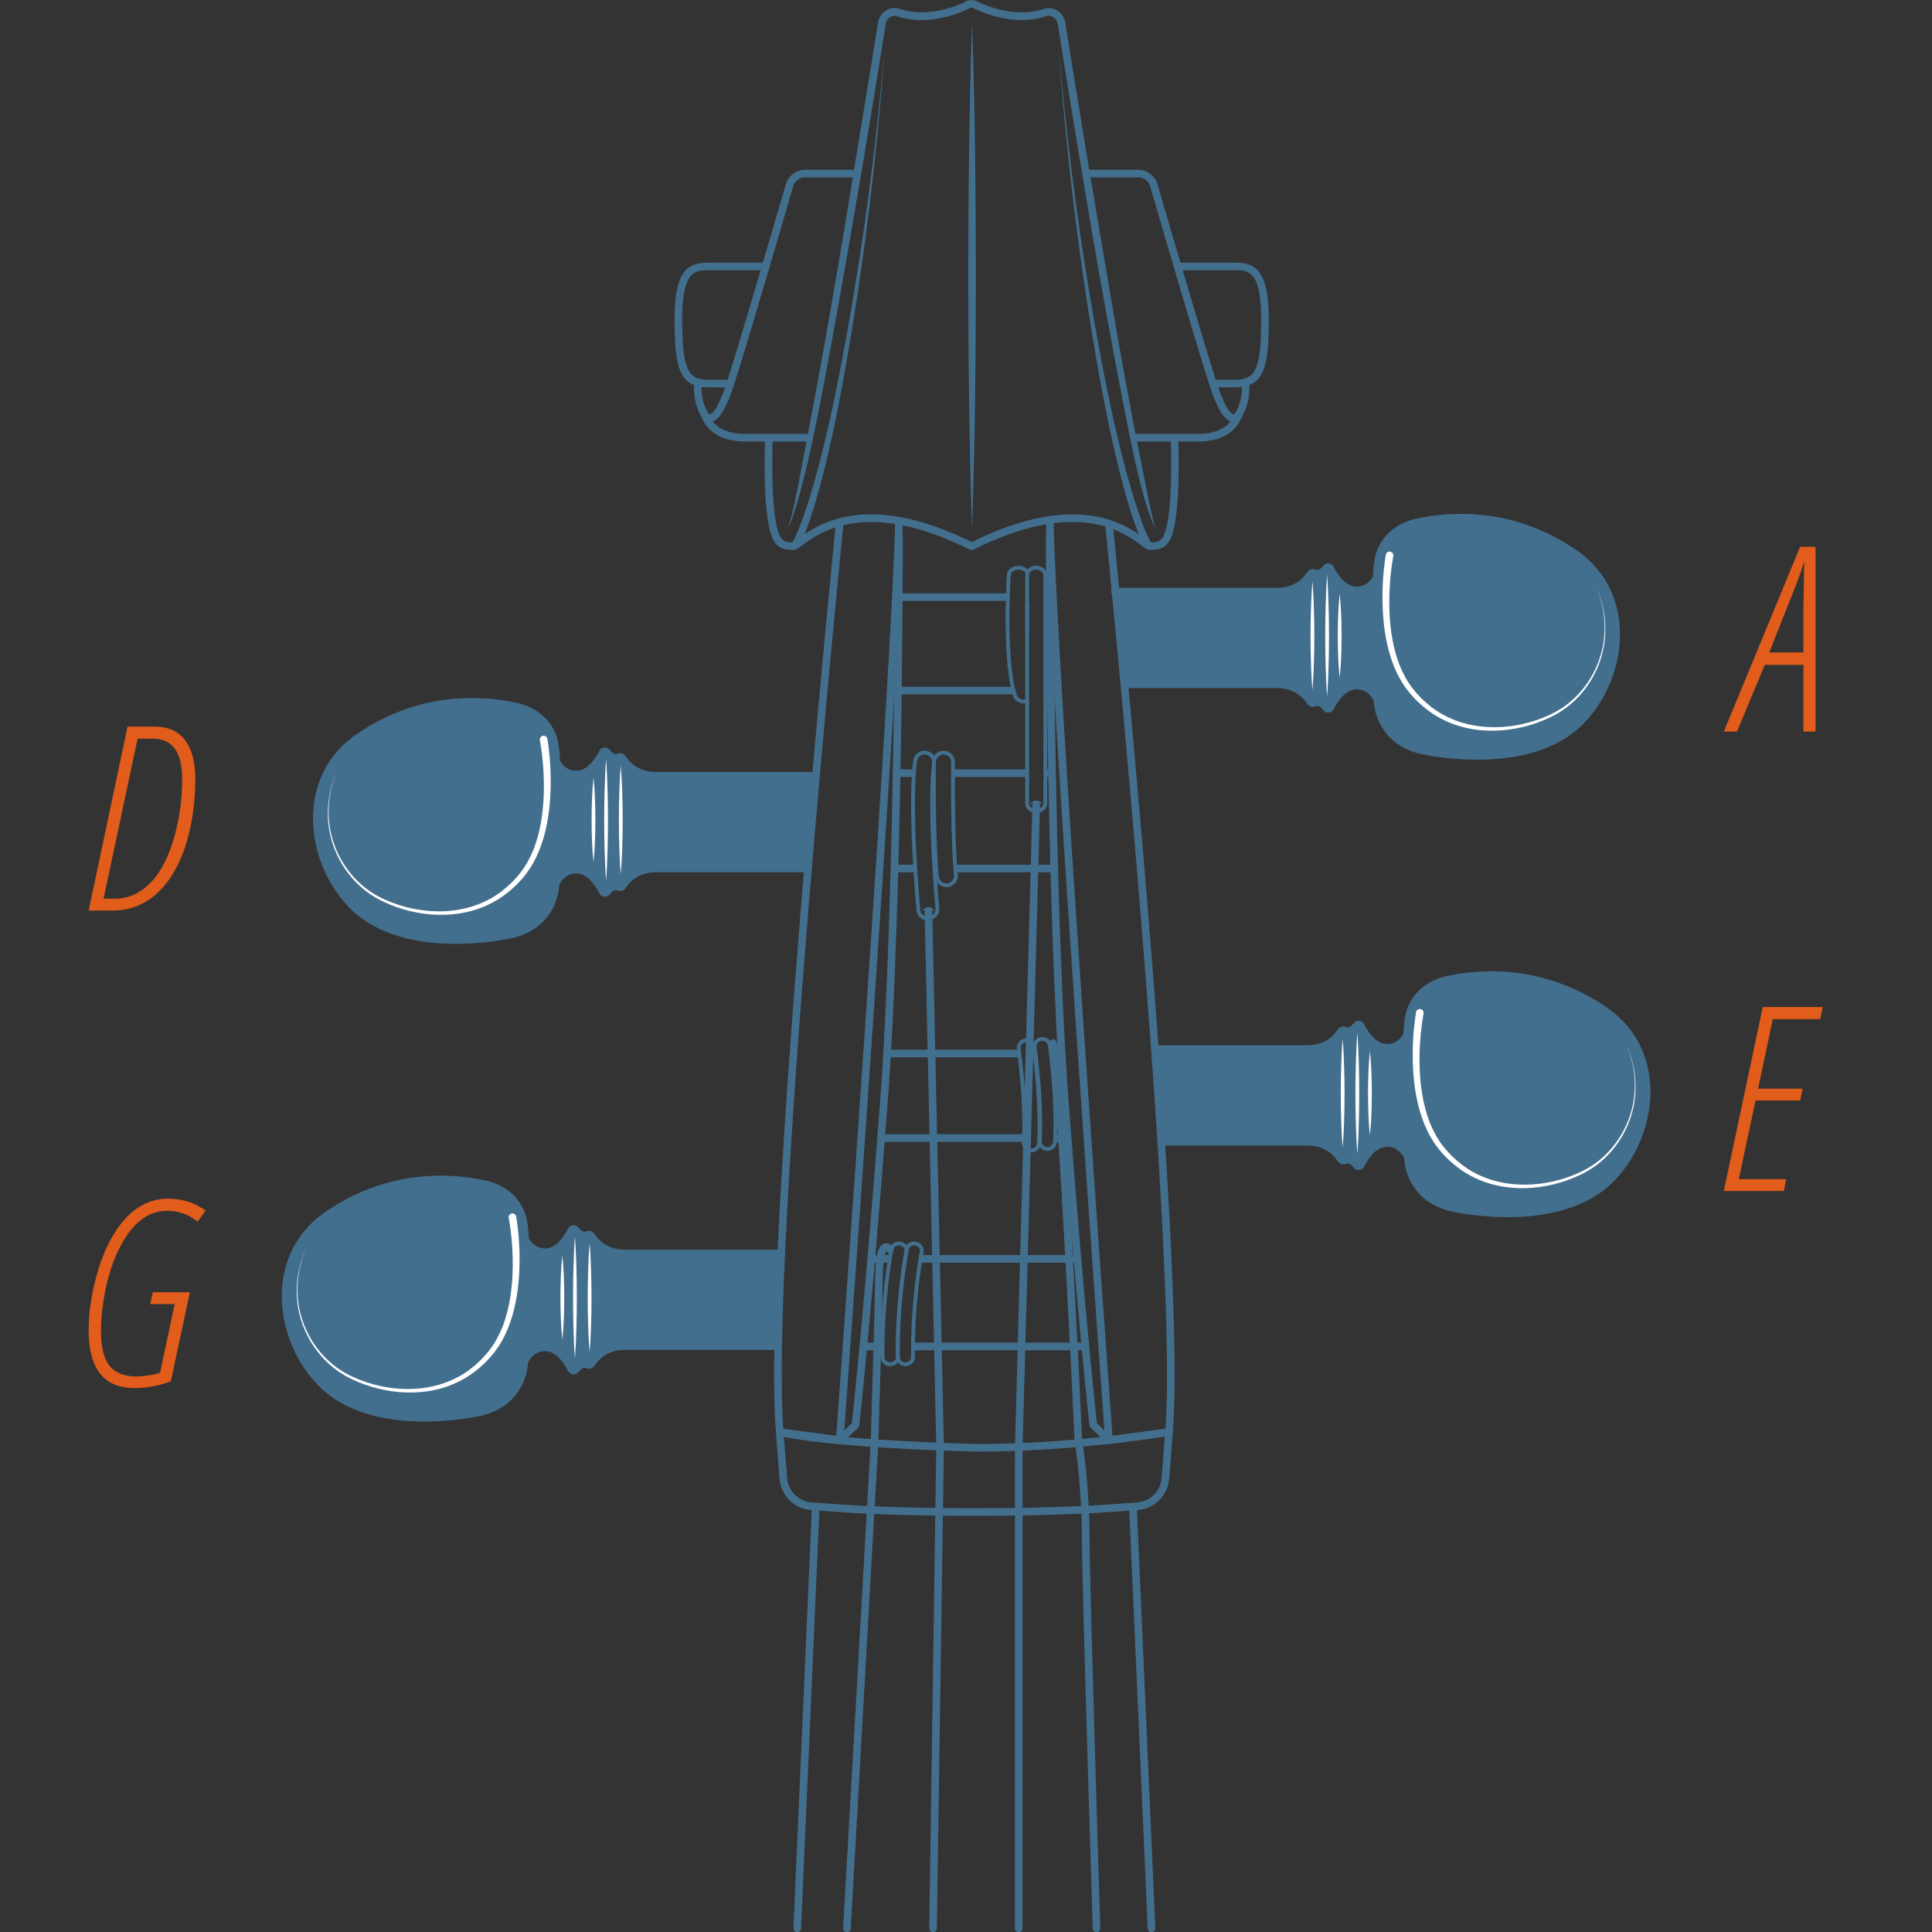 <svg width="100%" height="100%" viewBox="0 0 540 540" version="1.1" xmlns="http://www.w3.org/2000/svg" xmlns:xlink="http://www.w3.org/1999/xlink" xml:space="preserve" xmlns:serif="http://www.serif.com/" style="fill-rule:evenodd;clip-rule:evenodd;stroke-linejoin:round;stroke-miterlimit:2;">
    <rect x="0" y="0" width="540" height="540" fill="#333333" stroke="none"/>
    <g transform="matrix(1.064,0,0,1.064,-40.91,-35.564)">
        <g>
            <g>
                <g transform="matrix(1,0,0,1,251.055,78.016)">
                    <path d="M0,71.391L-16.831,71.391C-26.78,71.391 -28.287,64.895 -28.347,64.619C-28.452,64.13 -28.18,63.639 -27.71,63.469C-27.238,63.3 -26.717,63.502 -26.483,63.944C-26.482,63.944 -26.298,64.263 -26.092,64.241C-25.915,64.223 -24.293,63.844 -21.781,56.146C-18.491,46.057 -9.861,16.463 -6.612,5.322L-6.183,3.85C-5.521,1.583 -3.437,0 -1.114,0L11.799,0C12.352,0 12.799,0.448 12.799,1C12.799,1.553 12.352,2 11.799,2L-1.114,2C-2.577,2 -3.842,2.969 -4.263,4.41L-4.692,5.882C-7.943,17.031 -16.579,46.647 -19.88,56.766C-21.75,62.495 -23.512,65.502 -25.381,66.121C-24.216,67.6 -21.783,69.391 -16.831,69.391L0,69.391C0.553,69.391 1,69.839 1,70.391C1,70.943 0.553,71.391 0,71.391" style="fill:rgb(67,111,142);fill-rule:nonzero;"/>
                </g>
                <g transform="matrix(1,0,0,1,224.282,133.112)">
                    <path d="M0,11.475C-0.318,11.475 -0.632,11.323 -0.825,11.041C-4.237,6.067 -3.499,1.122 -3.466,0.914C-3.379,0.37 -2.874,0 -2.321,0.084C-1.776,0.171 -1.405,0.682 -1.49,1.226C-1.501,1.3 -2.109,5.634 0.823,9.909C1.136,10.365 1.021,10.987 0.564,11.3C0.392,11.418 0.195,11.475 0,11.475" style="fill:rgb(67,111,142);fill-rule:nonzero;"/>
                </g>
                <g transform="matrix(1,0,0,1,230.224,102.409)">
                    <path d="M0,32.775L-5.481,32.775C-13.201,32.775 -14.575,28.088 -14.575,14.887C-14.575,1.12 -10.457,0 -5.481,0L9.386,0C9.938,0 10.386,0.447 10.386,1C10.386,1.552 9.938,2 9.386,2L-5.481,2C-9.13,2 -12.575,2 -12.575,14.887C-12.575,28.584 -10.891,30.775 -5.481,30.775L0,30.775C0.553,30.775 1,31.223 1,31.775C1,32.327 0.553,32.775 0,32.775" style="fill:rgb(67,111,142);fill-rule:nonzero;"/>
                </g>
                <g transform="matrix(1,0,0,1,293.596,147.392)">
                    <path d="M0,30.49C-0.15,30.49 -0.302,30.456 -0.445,30.385C-27.518,16.87 -39.732,25.838 -44.33,29.214C-45.45,30.037 -46.067,30.49 -46.729,30.49C-48.932,30.49 -51.014,30.242 -52.283,27.25C-54.964,20.934 -54.197,1.785 -54.163,0.973C-54.14,0.421 -53.647,0 -53.122,0.016C-52.57,0.039 -52.142,0.505 -52.165,1.057C-52.173,1.251 -52.948,20.565 -50.441,26.469C-49.677,28.272 -48.741,28.484 -46.814,28.49C-46.584,28.388 -46.018,27.971 -45.514,27.602C-40.647,24.028 -27.721,14.533 0.447,28.595C0.941,28.842 1.143,29.443 0.896,29.937C0.721,30.287 0.367,30.49 0,30.49" style="fill:rgb(67,111,142);fill-rule:nonzero;"/>
                </g>
                <g transform="matrix(1,0,0,1,246.478,47.465)">
                    <path d="M0,128.706C0.283,128.26 0.609,127.589 0.889,127.001C1.17,126.387 1.448,125.766 1.704,125.131C2.226,123.866 2.7,122.573 3.161,121.275C4.071,118.671 4.888,116.025 5.652,113.363C7.183,108.036 8.496,102.639 9.738,97.226C12.159,86.381 14.194,75.443 16.04,64.473C17.877,53.502 19.498,42.492 20.894,31.453C22.27,20.411 23.487,9.345 24.313,-1.756C23.653,9.356 22.601,20.444 21.389,31.511C20.158,42.578 18.7,53.62 17.025,64.631C15.341,75.64 13.468,86.625 11.202,97.544C10.037,102.997 8.799,108.438 7.337,113.834C6.605,116.532 5.821,119.218 4.935,121.882C4.485,123.213 4.02,124.54 3.501,125.856C2.955,127.192 2.475,128.434 1.656,129.827C1.376,130.303 0.764,130.462 0.287,130.182C-0.188,129.902 -0.348,129.289 -0.068,128.813C-0.062,128.805 -0.058,128.796 -0.052,128.787L0,128.706Z" style="fill:rgb(67,111,142);fill-rule:nonzero;"/>
                </g>
                <g transform="matrix(1,0,0,1,353.175,78.016)">
                    <path d="M0,71.391L-16.83,71.391C-17.383,71.391 -17.83,70.943 -17.83,70.391C-17.83,69.839 -17.383,69.391 -16.83,69.391L0,69.391C4.934,69.391 7.371,67.597 8.542,66.118C6.676,65.492 4.916,62.486 3.051,56.766C-0.245,46.666 -8.871,17.084 -12.119,5.947L-12.567,4.41C-12.988,2.969 -14.254,2 -15.717,2L-28.629,2C-29.182,2 -29.629,1.553 -29.629,1C-29.629,0.448 -29.182,0 -28.629,0L-15.717,0C-13.394,0 -11.309,1.583 -10.647,3.849L-10.199,5.388C-6.954,16.516 1.666,46.076 4.951,56.146C7.463,63.844 9.085,64.223 9.262,64.241C9.46,64.258 9.659,63.934 9.661,63.931C9.905,63.502 10.43,63.307 10.891,63.483C11.352,63.659 11.62,64.137 11.517,64.619C11.457,64.895 9.949,71.391 0,71.391" style="fill:rgb(67,111,142);fill-rule:nonzero;"/>
                </g>
                <g transform="matrix(1,0,0,1,363.119,133.126)">
                    <path d="M0,11.451C-0.192,11.451 -0.388,11.395 -0.559,11.278C-1.009,10.969 -1.124,10.353 -0.814,9.902C2.132,5.608 1.507,1.255 1.5,1.211C1.418,0.672 1.786,0.167 2.325,0.082C2.862,0 3.369,0.364 3.454,0.903C3.487,1.111 4.227,6.052 0.816,11.021C0.625,11.301 0.315,11.451 0,11.451" style="fill:rgb(67,111,142);fill-rule:nonzero;"/>
                </g>
                <g transform="matrix(1,0,0,1,362.658,102.409)">
                    <path d="M0,32.775L-5.481,32.775C-6.034,32.775 -6.481,32.327 -6.481,31.775C-6.481,31.223 -6.034,30.775 -5.481,30.775L0,30.775C5.409,30.775 7.094,28.584 7.094,14.887C7.094,2 3.648,2 0,2L-14.867,2C-15.42,2 -15.867,1.552 -15.867,1C-15.867,0.447 -15.42,0 -14.867,0L0,0C4.976,0 9.094,1.12 9.094,14.887C9.094,28.088 7.72,32.775 0,32.775" style="fill:rgb(67,111,142);fill-rule:nonzero;"/>
                </g>
                <g transform="matrix(1,0,0,1,342.035,33.384)">
                    <path d="M0,138.831C-0.446,138.124 -0.776,137.348 -1.081,136.572C-1.394,135.796 -1.674,135.01 -1.95,134.222C-2.477,132.639 -2.953,131.041 -3.393,129.435C-4.282,126.226 -5.032,122.986 -5.74,119.739C-7.118,113.236 -8.399,106.718 -9.646,100.195C-12.126,87.145 -14.481,74.076 -16.745,60.991C-18.971,47.9 -21.135,34.799 -23.257,21.692L-24.839,11.86L-25.622,6.942L-25.721,6.328C-25.759,6.16 -25.774,6.025 -25.831,5.881C-25.925,5.599 -26.061,5.329 -26.251,5.1C-26.622,4.641 -27.154,4.301 -27.723,4.217C-28.004,4.171 -28.291,4.179 -28.57,4.237C-28.78,4.289 -29.317,4.47 -29.707,4.585C-30.554,4.824 -31.415,4.998 -32.281,5.122C-34.016,5.352 -35.764,5.364 -37.481,5.192C-40.933,4.837 -44.214,3.912 -47.387,2.421L-47.438,2.394L-47.489,2.361C-47.566,2.312 -47.776,2.21 -47.926,2.165C-48.088,2.111 -48.247,2.082 -48.39,2.075C-48.68,2.063 -48.883,2.14 -49.101,2.304L-49.164,2.352C-49.2,2.379 -49.242,2.404 -49.282,2.423C-52.454,3.916 -55.734,4.845 -59.187,5.204C-60.905,5.377 -62.654,5.367 -64.39,5.138C-65.257,5.015 -66.119,4.842 -66.968,4.604C-67.356,4.489 -67.897,4.308 -68.104,4.257C-68.381,4.2 -68.664,4.192 -68.943,4.239C-69.505,4.323 -70.032,4.66 -70.399,5.115C-70.588,5.342 -70.721,5.61 -70.813,5.889C-70.87,6.031 -70.885,6.165 -70.923,6.331L-71.021,6.946L-71.803,11.864L-73.382,21.697C-75.479,34.809 -77.722,47.896 -79.975,60.982C-82.243,74.066 -84.564,87.142 -87.033,100.193C-88.267,106.719 -89.523,113.243 -91.002,119.724C-91.722,122.968 -92.547,126.191 -93.404,129.405C-93.828,131.014 -94.294,132.613 -94.814,134.195C-95.349,135.769 -95.844,137.378 -96.669,138.831C-95.497,135.726 -94.983,132.431 -94.259,129.202C-93.58,125.959 -93.011,122.691 -92.372,119.438L-88.698,99.882C-86.306,86.831 -84.06,73.75 -81.865,60.661L-75.423,21.366L-73.835,11.539L-73.048,6.624L-72.95,6.01C-72.901,5.771 -72.854,5.492 -72.763,5.245C-72.595,4.739 -72.344,4.255 -72.005,3.839C-71.337,3.007 -70.371,2.392 -69.285,2.219C-68.746,2.129 -68.188,2.144 -67.653,2.26C-67.057,2.42 -66.814,2.517 -66.407,2.637C-65.657,2.847 -64.891,3.002 -64.114,3.113C-62.56,3.32 -60.969,3.333 -59.385,3.176C-56.234,2.865 -53.034,1.948 -50.205,0.617L-50.387,0.736C-49.824,0.266 -49.016,0 -48.299,0.05C-47.94,0.068 -47.604,0.138 -47.289,0.242C-46.962,0.356 -46.711,0.46 -46.362,0.679L-46.465,0.619C-43.637,1.952 -40.438,2.873 -37.285,3.187C-35.701,3.347 -34.109,3.335 -32.552,3.13C-31.775,3.019 -31.008,2.865 -30.257,2.655C-29.85,2.536 -29.604,2.438 -29.011,2.28C-28.479,2.165 -27.924,2.15 -27.388,2.241C-26.308,2.413 -25.347,3.026 -24.683,3.854C-24.346,4.268 -24.098,4.75 -23.931,5.253C-23.839,5.498 -23.793,5.776 -23.745,6.014L-23.647,6.628L-22.861,11.543L-21.276,21.371C-19.15,34.473 -16.982,47.568 -14.753,60.652C-12.554,73.741 -10.342,86.827 -7.962,99.881C-6.771,106.407 -5.546,112.927 -4.226,119.423L-2.283,129.172C-1.953,130.794 -1.632,132.419 -1.274,134.035C-0.928,135.654 -0.582,137.274 0,138.831" style="fill:rgb(67,111,142);fill-rule:nonzero;"/>
                </g>
                <g transform="matrix(1,0,0,1,340.653,149.349)">
                    <path d="M-46.849,28.522C-47.212,28.522 -47.562,28.322 -47.734,27.975C-47.979,27.486 -47.78,26.891 -47.291,26.647C-19.13,12.588 -6.207,22.079 -1.342,25.654C-0.836,26.024 -0.268,26.442 -0.038,26.543C1.896,26.537 2.834,26.326 3.604,24.516C6.11,18.609 5.335,-0.707 5.327,-0.901C5.304,-1.447 5.729,-1.908 6.274,-1.931C6.775,-1.964 7.28,-1.53 7.304,-0.984C7.338,-0.172 8.104,18.975 5.425,25.289C4.156,28.275 2.078,28.522 -0.121,28.522C-0.778,28.522 -1.395,28.07 -2.513,27.248C-7.111,23.871 -19.328,14.901 -46.408,28.418C-46.55,28.489 -46.7,28.522 -46.849,28.522" style="fill:rgb(67,111,142);fill-rule:nonzero;"/>
                </g>
                <g transform="matrix(1,0,0,1,339.266,46.343)">
                    <path d="M0,130.95C-0.819,129.556 -1.299,128.315 -1.845,126.979C-2.364,125.663 -2.829,124.336 -3.278,123.005C-4.165,120.341 -4.949,117.655 -5.681,114.957C-7.144,109.561 -8.381,104.12 -9.546,98.667C-11.812,87.748 -13.685,76.762 -15.369,65.754C-17.044,54.742 -18.502,43.7 -19.732,32.634C-20.944,21.567 -21.997,10.479 -22.656,-0.633C-21.831,10.468 -20.613,21.534 -19.237,32.575C-17.842,43.615 -16.222,54.625 -14.384,65.596C-12.538,76.566 -10.503,87.504 -8.082,98.348C-6.84,103.762 -5.526,109.159 -3.996,114.486C-3.231,117.148 -2.415,119.794 -1.506,122.398C-1.045,123.696 -0.569,124.989 -0.048,126.254C0.208,126.888 0.486,127.51 0.768,128.124C1.047,128.712 1.372,129.383 1.656,129.829L1.706,129.906C2.002,130.372 1.865,130.99 1.399,131.287C0.934,131.583 0.315,131.446 0.019,130.98C0.013,130.971 0.005,130.959 0,130.95" style="fill:rgb(67,111,142);fill-rule:nonzero;"/>
                </g>
                <g transform="matrix(1,0,0,1,293.803,172.215)">
                    <path d="M0,-132.822C0.387,-121.754 0.646,-110.685 0.777,-99.616C0.937,-88.548 0.979,-77.479 1,-66.411C0.982,-55.343 0.939,-44.274 0.78,-33.205C0.649,-22.136 0.389,-11.068 0,0C-0.389,-11.068 -0.649,-22.136 -0.78,-33.205C-0.939,-44.274 -0.981,-55.343 -0.999,-66.411C-0.979,-77.479 -0.937,-88.548 -0.777,-99.616C-0.646,-110.685 -0.386,-121.754 0,-132.822" style="fill:rgb(67,111,142);fill-rule:nonzero;"/>
                </g>
                <g transform="matrix(1,0,0,1,259.049,169.243)">
                    <path d="M0,243.492C-0.044,243.492 -0.089,243.489 -0.133,243.483L-15.911,241.368C-16.377,241.305 -16.736,240.927 -16.775,240.459C-20.501,194.936 -1.19,3.194 -0.995,1.263C-0.938,0.714 -0.458,0.312 0.101,0.368C0.65,0.424 1.051,0.914 0.995,1.464C0.801,3.382 -18.27,192.74 -14.844,239.493L-0.92,241.36C0.231,225.564 13.675,40.512 14.559,0.977C14.571,0.433 15.017,0 15.559,0L15.581,0C16.133,0.013 16.57,0.47 16.559,1.022C15.639,42.17 1.144,240.566 0.997,242.565C0.978,242.84 0.845,243.095 0.631,243.268C0.451,243.414 0.229,243.492 0,243.492" style="fill:rgb(67,111,142);fill-rule:nonzero;"/>
                </g>
                <g transform="matrix(1,0,0,1,263.186,178.112)">
                    <path d="M0,229.608L0.01,229.608L0,229.608ZM-4.138,234.624C-4.398,234.624 -4.659,234.522 -4.855,234.32C-5.24,233.923 -5.23,233.291 -4.834,232.906L-0.955,229.141C-0.568,225.545 2.657,195.12 6.431,145.131C10.432,92.104 10.422,-3.06 10.421,-4.016C10.421,-4.568 10.868,-5.016 11.42,-5.016L11.421,-5.016C11.973,-5.016 12.421,-4.569 12.421,-4.017C12.422,-3.061 12.433,92.179 8.425,145.282C4.418,198.365 1.027,229.41 0.994,229.717C0.969,229.949 0.863,230.164 0.696,230.326L-3.441,234.341C-3.636,234.53 -3.887,234.624 -4.138,234.624" style="fill:rgb(67,111,142);fill-rule:nonzero;"/>
                </g>
                <g transform="matrix(1,0,0,1,345.539,172.322)">
                    <path d="M0,237.298L0.01,237.298L0,237.298ZM-15.778,240.413C-16.007,240.413 -16.229,240.335 -16.409,240.19C-16.623,240.016 -16.756,239.761 -16.775,239.486C-16.922,237.487 -31.417,39.091 -32.337,-2.056C-32.349,-2.609 -31.911,-3.066 -31.359,-3.078C-30.771,-3.115 -30.35,-2.654 -30.337,-2.101C-29.453,37.433 -16.01,222.485 -14.858,238.281L-0.935,236.414C2.491,189.666 -16.579,0.72 -16.773,-1.194C-16.829,-1.744 -16.429,-2.234 -15.879,-2.29C-15.313,-2.346 -14.839,-1.945 -14.783,-1.396C-14.588,0.531 4.723,191.858 0.997,237.38C0.958,237.848 0.599,238.227 0.133,238.289L-15.646,240.404C-15.689,240.41 -15.734,240.413 -15.778,240.413" style="fill:rgb(67,111,142);fill-rule:nonzero;"/>
                </g>
                <g transform="matrix(1,0,0,1,329.76,173.095)">
                    <path d="M0,239.64C-0.251,239.64 -0.502,239.546 -0.696,239.358L-4.834,235.342C-5.001,235.18 -5.106,234.965 -5.132,234.734C-5.165,234.426 -8.556,203.381 -12.563,150.298C-16.57,97.195 -16.56,1.955 -16.559,1C-16.559,0.448 -16.11,0 -15.559,0L-15.558,0C-15.006,0.001 -14.559,0.449 -14.559,1.001C-14.56,1.956 -14.57,97.12 -10.568,150.148C-6.795,200.136 -3.569,230.561 -3.183,234.158L0.696,237.922C1.093,238.307 1.103,238.94 0.718,239.336C0.521,239.538 0.261,239.64 0,239.64" style="fill:rgb(67,111,142);fill-rule:nonzero;"/>
                </g>
                <g transform="matrix(1,0,0,1,251.774,412.074)">
                    <path d="M0,16.04C0.849,16.085 1.9,16.164 3.223,16.264C9.143,16.709 20.16,17.539 42.631,17.539C65.101,17.539 76.118,16.709 82.038,16.264C83.36,16.164 84.412,16.085 85.261,16.04C88.723,15.858 91.538,13.112 91.811,9.652L92.668,-1.264C87.349,-0.426 66.037,2.685 43.101,2.685C41.58,2.648 7.286,1.793 -7.401,-1.191L-6.55,9.652C-6.277,13.112 -3.462,15.858 0,16.04M42.631,19.539C20.085,19.539 9.019,18.706 3.073,18.258C1.769,18.16 0.732,18.081 -0.105,18.038C-4.565,17.804 -8.193,14.266 -8.544,9.809L-9.501,-2.376C-9.525,-2.693 -9.397,-3.005 -9.156,-3.212C-8.914,-3.42 -8.588,-3.499 -8.277,-3.428C5.346,-0.256 42.748,0.676 43.125,0.685C69.293,0.685 93.355,-3.398 93.596,-3.439C93.895,-3.49 94.21,-3.4 94.438,-3.193C94.667,-2.985 94.786,-2.684 94.762,-2.376L93.805,9.809C93.454,14.266 89.826,17.804 85.366,18.038C84.528,18.081 83.492,18.16 82.188,18.258C76.242,18.706 65.176,19.539 42.631,19.539" style="fill:rgb(67,111,142);fill-rule:nonzero;"/>
                </g>
                <g transform="matrix(1,0,0,1,247.875,428.379)">
                    <path d="M0,112.621C-0.015,112.621 -0.03,112.621 -0.045,112.62C-0.597,112.596 -1.024,112.129 -1,111.577L3.857,0.992C3.881,0.44 4.348,0 4.9,0.037C5.452,0.061 5.88,0.528 5.855,1.08L0.998,111.665C0.975,112.202 0.532,112.621 0,112.621" style="fill:rgb(67,111,142);fill-rule:nonzero;"/>
                </g>
                <g transform="matrix(1,0,0,1,340.934,428.378)">
                    <path d="M0,112.622C-0.532,112.622 -0.975,112.203 -0.998,111.666L-5.855,1.081C-5.88,0.529 -5.452,0.062 -4.9,0.038C-4.35,0 -3.882,0.441 -3.857,0.993L1,111.578C1.024,112.13 0.597,112.597 0.045,112.621C0.03,112.622 0.015,112.622 0,112.622" style="fill:rgb(67,111,142);fill-rule:nonzero;"/>
                </g>
                <g transform="matrix(-1,0,0,1,577.786,-159.45)">
                    <rect x="274.607" y="348.725" width="28.572" height="2" style="fill:rgb(67,111,142);"/>
                </g>
                <g transform="matrix(-1,0,0,1,579.472,-110.36)">
                    <rect x="274.607" y="324.18" width="30.258" height="2" style="fill:rgb(67,111,142);"/>
                </g>
                <g transform="matrix(0.992,0.128,0.128,-0.992,307.284,199.816)">
                    <path d="M0.501,-0.029C0.138,2.425 -0.196,5.016 -0.493,7.675L0.501,7.785C0.796,5.139 1.129,2.56 1.49,0.118L0.501,-0.029Z" style="fill:rgb(67,111,142);fill-rule:nonzero;"/>
                </g>
                <g transform="matrix(1,0,0,1,307.55,182.049)">
                    <path d="M0,36.161C-0.913,36.161 -1.769,35.831 -2.347,35.256C-2.621,34.99 -2.828,34.659 -2.941,34.303C-5.994,24.946 -4.617,2.588 -4.603,2.367C-4.585,2.1 -4.516,1.834 -4.399,1.599C-3.958,0.639 -2.813,0 -1.536,0C-1.502,0 -1.469,0 -1.436,0.001C-0.188,0.047 0.905,0.724 1.29,1.685L0.362,2.057C0.121,1.457 -0.613,1.032 -1.467,1C-2.344,0.995 -3.207,1.4 -3.497,2.03C-3.561,2.16 -3.596,2.294 -3.604,2.433C-3.62,2.655 -4.985,24.812 -1.989,33.996C-1.925,34.199 -1.807,34.387 -1.646,34.542C-1.143,35.043 -0.214,35.275 0.523,35.104L0.636,35.091L0.636,35.489L1.004,35.968L0.743,36.055L0.748,36.078C0.511,36.133 0.259,36.161 0,36.161" style="fill:rgb(67,111,142);fill-rule:nonzero;"/>
                </g>
                <g transform="matrix(1,0,0,1,310.656,245.98)">
                    <path d="M0,-62.934C-1.037,-62.934 -1.881,-62.261 -1.881,-61.434L-1.881,-1.5C-1.881,-0.673 -1.037,0 0,0C1.038,0 1.882,-0.673 1.882,-1.5L1.882,-61.434C1.882,-62.261 1.038,-62.934 0,-62.934M0,1C-1.589,1 -2.881,-0.121 -2.881,-1.5L-2.881,-61.434C-2.881,-62.812 -1.589,-63.934 0,-63.934C1.589,-63.934 2.882,-62.812 2.882,-61.434L2.882,-1.5C2.882,-0.121 1.589,1 0,1" style="fill:rgb(67,111,142);fill-rule:nonzero;"/>
                </g>
                <g transform="matrix(1,0,0,1,306.046,243.752)">
                    <path d="M0,297.248C-0.553,297.248 -1,296.8 -1,296.248L-0.971,169.614L3.609,1C3.624,0.448 4.111,0 4.637,0.028C5.188,0.043 5.624,0.503 5.609,1.055L1.029,169.642L1,296.248C1,296.801 0.552,297.248 0,297.248" style="fill:rgb(67,111,142);fill-rule:nonzero;"/>
                </g>
                <g transform="matrix(1,0,0,1,283.554,271.732)">
                    <path d="M0,269.268L-0.015,269.268C-0.566,269.26 -1.008,268.806 -1,268.253L0.847,141.79L-2.213,1.022C-2.225,0.47 -1.787,0.013 -1.234,0C-0.699,0.026 -0.225,0.427 -0.213,0.979L2.847,141.784L1,268.283C0.992,268.83 0.546,269.268 0,269.268" style="fill:rgb(67,111,142);fill-rule:nonzero;"/>
                </g>
                <g transform="matrix(-1,0,0,1,552.54,-66.954)">
                    <rect x="273.993" y="302.477" width="4.554" height="2" style="fill:rgb(67,111,142);"/>
                </g>
                <g transform="matrix(-1,0,0,1,596.942,-66.954)">
                    <rect x="288.782" y="302.477" width="19.378" height="2" style="fill:rgb(67,111,142);"/>
                </g>
                <g transform="matrix(-1,0,0,1,627.854,-66.954)">
                    <rect x="313.038" y="302.477" width="1.778" height="2" style="fill:rgb(67,111,142);"/>
                </g>
                <g transform="matrix(-1,0,0,1,552.231,-16.85)">
                    <rect x="273.428" y="277.425" width="5.375" height="2" style="fill:rgb(67,111,142);"/>
                </g>
                <g transform="matrix(-1,0,0,1,604.951,-16.85)">
                    <rect x="289.569" y="277.425" width="25.813" height="2" style="fill:rgb(67,111,142);"/>
                </g>
                <g transform="matrix(-0.688,-0.725,-0.725,0.688,311.553,305.944)">
                    <rect x="-0.802" y="0.346" width="0.995" height="0.101" style="fill:rgb(67,111,142);"/>
                </g>
                <g transform="matrix(1,0,0,1,326.496,306.307)">
                    <path d="M0,234.693C-0.537,234.693 -0.981,234.265 -0.998,233.724C-1.027,232.822 -3.832,143.356 -3.829,131.33C-3.824,117.346 -5.734,105.709 -5.754,105.592C-5.761,105.553 -5.765,105.514 -5.767,105.475C-7.628,65.456 -10.921,4.759 -12.362,1.572C-12.583,1.084 -12.393,0.479 -11.913,0.238C-11.436,0 -10.863,0.149 -10.604,0.62C-8.526,4.371 -4.265,94.723 -3.771,105.325C-3.621,106.258 -1.824,117.698 -1.829,131.33C-1.832,143.326 0.972,232.759 1,233.662C1.018,234.214 0.584,234.675 0.032,234.693L0,234.693Z" style="fill:rgb(67,111,142);fill-rule:nonzero;"/>
                </g>
                <g transform="matrix(-1,0,0,1,577.705,80.346)">
                    <rect x="271.482" y="228.827" width="34.741" height="2" style="fill:rgb(67,111,142);"/>
                </g>
                <g transform="matrix(-1,0,0,1,634.619,124.75)">
                    <rect x="315.705" y="206.625" width="3.209" height="2" style="fill:rgb(67,111,142);"/>
                </g>
                <g transform="matrix(-1,0,0,1,577.342,124.75)">
                    <rect x="269.919" y="206.625" width="37.504" height="2" style="fill:rgb(67,111,142);"/>
                </g>
                <g transform="matrix(1,0,0,1,260.931,359.777)">
                    <path d="M0,181.223C-0.02,181.223 -0.038,181.222 -0.058,181.221C-0.609,181.19 -1.03,180.718 -0.999,180.166L6.238,52.69C6.247,52.388 7.269,19.858 7.415,9.066C7.511,1.991 8.664,0.669 9.78,0.31C10.748,0 11.62,0.609 12.075,1.224C12.404,1.668 12.31,2.294 11.866,2.622C11.424,2.951 10.804,2.857 10.474,2.421C10.442,2.381 10.396,2.335 10.353,2.297C10.112,2.649 9.483,4.046 9.415,9.093C9.269,19.903 8.246,52.451 8.236,52.778L0.997,180.28C0.967,180.812 0.526,181.223 0,181.223" style="fill:rgb(67,111,142);fill-rule:nonzero;"/>
                </g>
                <g transform="matrix(-1,0,0,1,539.522,188.224)">
                    <rect x="267.319" y="174.888" width="4.884" height="2" style="fill:rgb(67,111,142);"/>
                </g>
                <g transform="matrix(-1,0,0,1,601.853,188.224)">
                    <rect x="280.363" y="174.888" width="41.127" height="2" style="fill:rgb(67,111,142);"/>
                </g>
                <g transform="matrix(-1,0,0,1,535.543,234.256)">
                    <rect x="265.241" y="151.872" width="5.061" height="2" style="fill:rgb(67,111,142);"/>
                </g>
                <g transform="matrix(-1,0,0,1,601.852,234.256)">
                    <rect x="278.285" y="151.872" width="45.282" height="2" style="fill:rgb(67,111,142);"/>
                </g>
                <g transform="matrix(1,0,0,1,281.326,274.029)">
                    <path d="M0,-42.398C-0.994,-42.398 -1.856,-41.695 -1.981,-40.735C-3.575,-28.48 -1.233,-2.651 -1.133,-1.557C-1.037,-0.532 -0.04,0.28 1.033,0.165C1.589,0.118 2.082,-0.134 2.426,-0.545C2.745,-0.926 2.896,-1.402 2.852,-1.886C2.753,-2.986 0.475,-28.629 1.988,-40.272C2.052,-40.754 1.918,-41.235 1.614,-41.627C1.285,-42.049 0.802,-42.317 0.253,-42.383C0.168,-42.393 0.083,-42.398 0,-42.398M0.856,1.172C-0.706,1.172 -1.989,0.039 -2.129,-1.465C-2.229,-2.564 -4.581,-28.5 -2.974,-40.864C-2.768,-42.446 -1.262,-43.57 0.372,-43.376C1.187,-43.278 1.909,-42.876 2.403,-42.241C2.873,-41.637 3.078,-40.892 2.98,-40.143C1.48,-28.607 3.749,-3.071 3.847,-1.99C3.917,-1.226 3.684,-0.49 3.192,0.097C2.676,0.713 1.94,1.091 1.121,1.161C1.035,1.168 0.946,1.172 0.856,1.172" style="fill:rgb(67,111,142);fill-rule:nonzero;"/>
                </g>
                <g transform="matrix(1,0,0,1,286.32,265.472)">
                    <path d="M0,-33.841C-1.113,-33.841 -2.01,-32.953 -2.021,-31.862C-2.03,-31.028 -2.226,-11.341 -1.242,-1.795C-1.129,-0.703 -0.151,0.106 0.953,-0.01C2.05,-0.123 2.851,-1.108 2.737,-2.205C1.772,-11.566 1.976,-31.627 1.979,-31.822C1.984,-32.354 1.781,-32.859 1.408,-33.24C1.034,-33.622 0.534,-33.835 0,-33.841M0.745,1C-0.796,1 -2.078,-0.157 -2.236,-1.692C-3.226,-11.294 -3.03,-31.037 -3.021,-31.873C-3.004,-33.509 -1.658,-34.841 -0.022,-34.841C0.812,-34.833 1.562,-34.512 2.122,-33.94C2.683,-33.367 2.987,-32.611 2.979,-31.809C2.976,-31.613 2.773,-11.614 3.731,-2.307C3.901,-0.662 2.7,0.815 1.056,0.985C0.95,0.995 0.847,1 0.745,1" style="fill:rgb(67,111,142);fill-rule:nonzero;"/>
                </g>
                <g transform="matrix(1,0,0,1,312.238,334.595)">
                    <path d="M0,-27.763C-0.069,-27.763 -0.14,-27.758 -0.21,-27.748C-0.604,-27.692 -0.956,-27.484 -1.196,-27.162C-1.436,-26.842 -1.537,-26.448 -1.479,-26.051C-1.46,-25.917 0.456,-12.518 -0.153,-1.411C-0.175,-1.012 -0.04,-0.627 0.228,-0.328C0.495,-0.03 0.863,0.146 1.263,0.169L1.347,0.171C2.142,0.171 2.799,-0.452 2.843,-1.247C3.463,-12.556 1.57,-25.914 1.489,-26.477C1.383,-27.223 0.736,-27.763 0,-27.763M1.347,1.171L1.209,1.167C0.541,1.131 -0.071,0.837 -0.517,0.339C-0.963,-0.159 -1.188,-0.799 -1.151,-1.466C-0.558,-12.298 -2.45,-25.775 -2.47,-25.909C-2.564,-26.57 -2.396,-27.228 -1.996,-27.762C-1.596,-28.296 -1.012,-28.643 -0.351,-28.739C1.011,-28.934 2.285,-27.979 2.479,-26.618C2.561,-26.052 4.467,-12.599 3.841,-1.193C3.769,0.133 2.673,1.171 1.347,1.171" style="fill:rgb(67,111,142);fill-rule:nonzero;"/>
                </g>
                <g transform="matrix(1,0,0,1,308.042,334.977)">
                    <path d="M0,-27.768C-0.069,-27.768 -0.14,-27.763 -0.21,-27.753C-0.604,-27.697 -0.956,-27.489 -1.196,-27.167C-1.436,-26.847 -1.537,-26.453 -1.479,-26.056C-1.46,-25.922 0.456,-12.523 -0.153,-1.416C-0.198,-0.59 0.437,0.118 1.263,0.164L1.347,0.166C2.142,0.166 2.799,-0.457 2.843,-1.252C3.463,-12.561 1.57,-25.919 1.489,-26.482C1.383,-27.228 0.737,-27.768 0,-27.768M1.347,1.166L1.209,1.162C0.541,1.126 -0.071,0.832 -0.517,0.334C-0.963,-0.164 -1.188,-0.804 -1.151,-1.471C-0.558,-12.303 -2.45,-25.78 -2.47,-25.914C-2.564,-26.575 -2.396,-27.233 -1.996,-27.767C-1.596,-28.301 -1.012,-28.648 -0.351,-28.744C1.015,-28.934 2.285,-27.984 2.479,-26.623C2.561,-26.057 4.467,-12.604 3.841,-1.198C3.769,0.128 2.673,1.166 1.347,1.166" style="fill:rgb(67,111,142);fill-rule:nonzero;"/>
                </g>
                <g transform="matrix(1,0,0,1,274.605,391.114)">
                    <path d="M0,-30.537C-0.712,-30.537 -1.345,-30.072 -1.476,-29.407C-1.579,-28.876 -4.016,-16.207 -3.806,-1.158C-3.795,-0.412 -3.123,0.194 -2.307,0.194L-2.279,0.194C-1.879,0.19 -1.501,0.038 -1.22,-0.231C-0.948,-0.492 -0.801,-0.834 -0.806,-1.193C-1.011,-15.821 1.376,-28.392 1.478,-28.921C1.544,-29.262 1.471,-29.606 1.271,-29.895C1.046,-30.223 0.693,-30.441 0.278,-30.513C0.185,-30.529 0.092,-30.537 0,-30.537M-2.273,1.194L-2.307,1.194C-3.666,1.194 -4.787,0.146 -4.806,-1.144C-5.018,-16.296 -2.562,-29.063 -2.457,-29.6C-2.205,-30.879 -0.906,-31.731 0.448,-31.499C1.12,-31.383 1.721,-31.006 2.094,-30.464C2.448,-29.95 2.578,-29.336 2.459,-28.732C2.358,-28.208 -0.009,-15.734 0.194,-1.207C0.203,-0.567 -0.054,0.035 -0.527,0.489C-0.992,0.936 -1.612,1.187 -2.273,1.194Z" style="fill:rgb(67,111,142);fill-rule:nonzero;"/>
                </g>
                <g transform="matrix(1,0,0,1,278.598,391.116)">
                    <path d="M0,-30.539C-0.713,-30.539 -1.344,-30.074 -1.475,-29.409C-1.578,-28.878 -4.016,-16.204 -3.806,-1.16C-3.795,-0.414 -3.122,0.192 -2.306,0.192L-2.279,0.192C-1.865,0.188 -1.465,0.02 -1.185,-0.268C-0.936,-0.523 -0.801,-0.853 -0.806,-1.195C-1.011,-15.821 1.377,-28.394 1.479,-28.923C1.545,-29.263 1.472,-29.608 1.271,-29.897C1.047,-30.225 0.694,-30.443 0.279,-30.515C0.186,-30.531 0.092,-30.539 0,-30.539M-2.273,1.192L-2.306,1.192C-3.666,1.192 -4.787,0.144 -4.806,-1.146C-5.018,-16.293 -2.561,-29.065 -2.456,-29.602C-2.204,-30.882 -0.904,-31.731 0.449,-31.501C1.121,-31.385 1.721,-31.008 2.095,-30.465C2.449,-29.952 2.579,-29.337 2.46,-28.733C2.359,-28.21 -0.009,-15.733 0.194,-1.209C0.203,-0.6 -0.032,-0.018 -0.468,0.43C-0.932,0.906 -1.59,1.184 -2.273,1.192Z" style="fill:rgb(67,111,142);fill-rule:nonzero;"/>
                </g>
                <g transform="matrix(1,0,0,1,280.668,271.744)">
                    <path d="M0,1.046C0.291,0.463 0.929,0.04 1.631,0.006C1.978,0 2.336,0.061 2.626,0.241C2.925,0.4 3.167,0.633 3.347,0.904C2.742,0.659 2.203,0.47 1.654,0.505C1.104,0.519 0.57,0.742 0,1.046" style="fill:rgb(67,111,142);fill-rule:nonzero;"/>
                </g>
                <g transform="matrix(1,0,0,1,308.983,243.735)">
                    <path d="M0,1.045C0.29,0.462 0.928,0.04 1.631,0.005C1.977,0 2.336,0.06 2.625,0.241C2.924,0.4 3.166,0.633 3.347,0.903C2.741,0.659 2.203,0.469 1.654,0.504C1.104,0.519 0.569,0.741 0,1.045" style="fill:rgb(67,111,142);fill-rule:nonzero;"/>
                </g>
            </g>
            <g>
                <g>
                    <g transform="matrix(1,0,0,1,395.327,301.516)">
                        <path d="M0,39.267C-0.497,39.267 -0.963,39.04 -1.27,38.643C-1.775,37.987 -2.525,37.278 -3.246,37.606C-4.061,37.984 -5.038,37.686 -5.516,36.912C-6.272,35.683 -8.562,32.827 -13.453,32.827L-51.817,32.827C-52.37,32.827 -52.817,32.379 -52.817,31.827C-52.817,31.274 -52.37,30.827 -51.817,30.827L-13.453,30.827C-7.737,30.827 -4.924,34.132 -3.905,35.715C-3.168,35.431 -1.663,35.205 -0.064,36.967C1.207,34.589 3.704,31.15 7.506,31.15C9.733,31.15 11.363,32.138 12.493,33.382L12.493,5.936C11.363,7.18 9.733,8.168 7.506,8.168C3.704,8.168 1.207,4.728 -0.064,2.351C-1.662,4.112 -3.169,3.883 -3.905,3.603C-4.924,5.186 -7.737,8.492 -13.453,8.492L-53.339,8.492C-53.892,8.492 -54.339,8.044 -54.339,7.492C-54.339,6.939 -53.892,6.492 -53.339,6.492L-13.453,6.492C-8.562,6.492 -6.272,3.635 -5.516,2.407C-5.037,1.631 -4.06,1.335 -3.246,1.712C-2.534,2.039 -1.775,1.332 -1.27,0.676C-0.931,0.235 -0.395,0 0.162,0.06C0.729,0.116 1.217,0.453 1.47,0.962C2.248,2.527 4.395,6.168 7.506,6.168C11.427,6.168 12.477,1.95 12.52,1.77C12.637,1.276 13.107,0.939 13.609,1.007C14.113,1.066 14.493,1.492 14.493,1.998L14.493,37.32C14.493,37.829 14.111,38.255 13.606,38.313C13.114,38.377 12.635,38.041 12.519,37.545C12.477,37.369 11.427,33.15 7.506,33.15C4.395,33.15 2.248,36.791 1.47,38.357C1.217,38.866 0.729,39.203 0.162,39.258C0.108,39.264 0.054,39.267 0,39.267" style="fill:rgb(67,111,142);fill-rule:nonzero;"/>
                    </g>
                    <g transform="matrix(1,0,0,1,391.153,334.845)">
                        <path d="M0,-28.476C0.206,-26.103 0.303,-23.73 0.383,-21.357C0.475,-18.984 0.487,-16.611 0.5,-14.238C0.488,-11.865 0.475,-9.493 0.385,-7.12L0.245,-3.56C0.162,-2.373 0.113,-1.187 0,0C-0.113,-1.187 -0.162,-2.373 -0.245,-3.56L-0.385,-7.12C-0.476,-9.493 -0.488,-11.865 -0.5,-14.238C-0.487,-16.611 -0.475,-18.984 -0.383,-21.357C-0.303,-23.73 -0.206,-26.103 0,-28.476" style="fill:rgb(67,111,142);fill-rule:nonzero;"/>
                    </g>
                    <g transform="matrix(-1,0,0,1,398.315,331.689)">
                        <path d="M-0.001,-22.164C-0.394,-18.471 -0.484,-14.776 -0.5,-11.082C-0.486,-7.389 -0.397,-3.694 -0.001,0C0.395,-3.694 0.485,-7.389 0.499,-11.082C0.483,-14.776 0.393,-18.471 -0.001,-22.164" style="fill:rgb(67,111,142);fill-rule:nonzero;"/>
                    </g>
                    <g transform="matrix(1,0,0,1,395.009,336.545)">
                        <path d="M0,-31.876C0.206,-29.22 0.303,-26.564 0.383,-23.907C0.475,-21.251 0.487,-18.595 0.5,-15.938C0.488,-13.281 0.476,-10.625 0.385,-7.969L0.245,-3.984C0.162,-2.656 0.113,-1.328 0,0C-0.113,-1.328 -0.162,-2.656 -0.245,-3.984L-0.385,-7.969C-0.476,-10.625 -0.488,-13.281 -0.5,-15.938C-0.487,-18.595 -0.475,-21.251 -0.383,-23.907C-0.303,-26.564 -0.206,-29.22 0,-31.876" style="fill:rgb(67,111,142);fill-rule:nonzero;"/>
                    </g>
                    <g transform="matrix(1,0,0,1,408.82,341.267)">
                        <path d="M0,-41.788L0.01,-41.788L0,-41.788ZM21.399,-50.695C16.802,-50.695 12.867,-50.088 9.949,-49.427C2.464,-47.732 1.033,-41.82 0.976,-41.569C0.972,-41.55 0.965,-41.524 0.959,-41.505C0.953,-41.484 0.344,-39.367 0.298,-35.973C0.198,-28.716 0.362,-16.517 0.461,-9.227C0.497,-6.515 0.524,-4.51 0.524,-3.739C0.524,-0.246 2.916,6.824 11.967,8.576C18.472,9.835 40.605,13.004 52.303,0.884C58.588,-5.629 61.937,-15.107 61.041,-23.853C60.511,-29.029 58.256,-36.307 50.526,-41.584C40.057,-48.732 29.659,-50.695 21.399,-50.695M25.708,11.894C19.552,11.894 14.279,11.061 11.586,10.539C1.254,8.54 -1.476,0.325 -1.476,-3.739C-1.476,-4.506 -1.503,-6.501 -1.539,-9.201C-1.637,-16.5 -1.802,-28.716 -1.702,-36C-1.654,-39.498 -1.056,-41.73 -0.969,-42.039C-0.822,-42.66 0.968,-49.444 9.508,-51.378C17.981,-53.297 34.729,-54.792 51.653,-43.236C58.274,-38.716 62.208,-32.084 63.03,-24.058C63.984,-14.741 60.425,-4.652 53.742,2.273C46.287,9.997 34.994,11.894 25.708,11.894" style="fill:rgb(67,111,142);fill-rule:nonzero;"/>
                    </g>
                    <g transform="matrix(1,0,0,1,412.393,344.57)">
                        <path d="M0,-44.854C-0.833,-40.177 -1.162,-35.302 -1.009,-30.511C-0.832,-25.716 -0.12,-20.909 1.574,-16.453C2.439,-14.239 3.563,-12.128 4.994,-10.249C6.442,-8.359 8.146,-6.666 10.036,-5.223C13.816,-2.318 18.456,-0.604 23.223,-0.113C27.997,0.394 32.887,-0.236 37.464,-1.751C39.743,-2.528 41.982,-3.494 44.007,-4.79C46.038,-6.083 47.863,-7.699 49.425,-9.54C52.556,-13.217 54.63,-17.805 55.278,-22.618C55.952,-27.437 55.147,-32.403 53.293,-36.904C55.219,-32.435 56.114,-27.462 55.514,-22.587C54.938,-17.72 52.916,-13.033 49.788,-9.236C48.228,-7.334 46.392,-5.653 44.33,-4.293C42.267,-2.927 40.013,-1.906 37.697,-1.072C33.055,0.555 28.068,1.293 23.129,0.858C18.2,0.439 13.319,-1.257 9.3,-4.235C7.291,-5.713 5.476,-7.457 3.924,-9.41C2.364,-11.383 1.139,-13.596 0.19,-15.904C-1.668,-20.548 -2.482,-25.506 -2.751,-30.433C-2.99,-35.38 -2.754,-40.294 -1.964,-45.23C-1.877,-45.775 -1.364,-46.147 -0.819,-46.06C-0.273,-45.972 0.098,-45.459 0.011,-44.915C0.01,-44.91 0.009,-44.906 0.009,-44.902L0,-44.854Z" style="fill:rgb(67,111,142);fill-rule:nonzero;"/>
                    </g>
                </g>
                <g id="E_5-fill">
                    <g>
                        <g transform="matrix(1,0,0,1,343.509,309.008)">
                            <path d="M0,24.335L38.364,24.335C43.718,24.335 46.258,27.442 47.153,28.896C47.363,29.236 47.788,29.375 48.151,29.207C48.822,28.897 49.99,28.789 51.34,30.54C51.62,30.903 52.188,30.831 52.392,30.42C53.328,28.536 55.696,24.658 59.323,24.658C64.113,24.658 65.311,29.828 65.311,29.828L65.311,-5.493C65.311,-5.493 64.113,-0.323 59.323,-0.323C55.696,-0.323 53.328,-4.201 52.392,-6.085C52.188,-6.496 51.62,-6.568 51.34,-6.205C49.99,-4.454 48.822,-4.562 48.151,-4.872C47.788,-5.04 47.363,-4.901 47.153,-4.561C46.258,-3.107 43.718,-0 38.364,-0L-1.521,-0" style="fill:rgb(67,111,142);fill-rule:nonzero;"/>
                        </g>
                        <g transform="matrix(1,0,0,1,408.82,342.443)">
                            <path d="M0,-42.965C0,-42.965 -0.653,-40.762 -0.702,-37.163C-0.839,-27.172 -0.476,-7.737 -0.476,-4.916C-0.476,-1.08 2.134,6.514 11.776,8.381C21.419,10.248 41.823,12.005 53.022,0.401C64.404,-11.393 66.716,-32.918 51.09,-43.587C34.418,-54.97 17.971,-53.445 9.729,-51.579C1.485,-49.713 0,-42.965 0,-42.965" style="fill:rgb(67,111,142);fill-rule:nonzero;"/>
                        </g>
                        <g transform="matrix(1,0,0,1,412.393,344.57)">
                            <path d="M0,-44.854C-0.833,-40.177 -1.162,-35.302 -1.009,-30.511C-0.832,-25.716 -0.12,-20.909 1.574,-16.453C2.439,-14.239 3.563,-12.128 4.994,-10.249C6.442,-8.359 8.146,-6.666 10.036,-5.223C13.816,-2.318 18.456,-0.604 23.223,-0.113C27.997,0.394 32.887,-0.236 37.464,-1.751C39.743,-2.528 41.982,-3.494 44.007,-4.79C46.038,-6.083 47.863,-7.699 49.425,-9.54C52.556,-13.217 54.63,-17.805 55.278,-22.618C55.952,-27.437 55.147,-32.403 53.293,-36.904C55.219,-32.435 56.114,-27.462 55.514,-22.587C54.938,-17.72 52.916,-13.033 49.788,-9.236C48.228,-7.334 46.392,-5.653 44.33,-4.293C42.267,-2.927 40.013,-1.906 37.697,-1.072C33.055,0.555 28.068,1.293 23.129,0.858C18.2,0.439 13.319,-1.257 9.3,-4.235C7.291,-5.713 5.476,-7.457 3.924,-9.41C2.364,-11.383 1.139,-13.596 0.19,-15.904C-1.668,-20.548 -2.482,-25.506 -2.751,-30.433C-2.99,-35.38 -2.754,-40.294 -1.964,-45.23C-1.877,-45.775 -1.364,-46.147 -0.819,-46.06C-0.273,-45.972 0.098,-45.459 0.011,-44.915C0.01,-44.91 0.009,-44.906 0.009,-44.902L0,-44.854Z" style="fill:white;fill-rule:nonzero;"/>
                        </g>
                        <g transform="matrix(1,0,0,1,391.153,334.845)">
                            <path d="M0,-28.476C0.206,-26.103 0.303,-23.73 0.383,-21.357C0.475,-18.984 0.487,-16.611 0.5,-14.238C0.488,-11.865 0.475,-9.493 0.385,-7.12L0.245,-3.56C0.162,-2.373 0.113,-1.187 0,0C-0.113,-1.187 -0.162,-2.373 -0.245,-3.56L-0.385,-7.12C-0.476,-9.493 -0.488,-11.865 -0.5,-14.238C-0.487,-16.611 -0.475,-18.984 -0.383,-21.357C-0.303,-23.73 -0.206,-26.103 0,-28.476" style="fill:white;fill-rule:nonzero;"/>
                        </g>
                        <g transform="matrix(-1,0,0,1,398.315,331.689)">
                            <path d="M-0.001,-22.164C-0.394,-18.471 -0.484,-14.776 -0.5,-11.082C-0.486,-7.389 -0.397,-3.694 -0.001,0C0.395,-3.694 0.485,-7.389 0.499,-11.082C0.483,-14.776 0.393,-18.471 -0.001,-22.164" style="fill:white;fill-rule:nonzero;"/>
                        </g>
                        <g transform="matrix(1,0,0,1,395.009,336.545)">
                            <path d="M0,-31.876C0.206,-29.22 0.303,-26.564 0.383,-23.907C0.475,-21.251 0.487,-18.595 0.5,-15.938C0.488,-13.281 0.476,-10.625 0.385,-7.969L0.245,-3.984C0.162,-2.656 0.113,-1.328 0,0C-0.113,-1.328 -0.162,-2.656 -0.245,-3.984L-0.385,-7.969C-0.476,-10.625 -0.488,-13.281 -0.5,-15.938C-0.487,-18.595 -0.475,-21.251 -0.383,-23.907C-0.303,-26.564 -0.206,-29.22 0,-31.876" style="fill:white;fill-rule:nonzero;"/>
                        </g>
                    </g>
                </g>
            </g>
            <g>
                <g>
                    <g transform="matrix(1,0,0,1,387.328,181.358)">
                        <path d="M0,39.263C-0.497,39.263 -0.963,39.036 -1.27,38.639C-1.775,37.983 -2.532,37.273 -3.246,37.603C-4.067,37.98 -5.04,37.681 -5.516,36.908C-6.272,35.68 -8.562,32.823 -13.453,32.823L-53.339,32.823C-53.892,32.823 -54.339,32.375 -54.339,31.823C-54.339,31.271 -53.892,30.823 -53.339,30.823L-13.453,30.823C-7.737,30.823 -4.924,34.129 -3.905,35.712C-3.167,35.43 -1.662,35.201 -0.063,36.964C1.206,34.588 3.702,31.146 7.505,31.146C9.733,31.146 11.363,32.135 12.493,33.379L12.493,5.932C11.363,7.177 9.733,8.165 7.505,8.165C3.703,8.165 1.207,4.724 -0.063,2.347C-1.661,4.109 -3.167,3.881 -3.905,3.599C-4.925,5.183 -7.739,8.488 -13.453,8.488L-55.988,8.488C-56.541,8.488 -56.988,8.04 -56.988,7.488C-56.988,6.936 -56.541,6.488 -55.988,6.488L-13.453,6.488C-8.562,6.488 -6.272,3.631 -5.516,2.403C-5.04,1.63 -4.067,1.329 -3.246,1.708C-2.529,2.039 -1.775,1.329 -1.27,0.673C-0.93,0.231 -0.385,0 0.16,0.056C0.726,0.111 1.215,0.448 1.469,0.956C2.248,2.523 4.394,6.165 7.505,6.165C11.426,6.165 12.477,1.946 12.52,1.767C12.637,1.272 13.106,0.944 13.609,1.004C14.113,1.063 14.493,1.488 14.493,1.995L14.493,37.316C14.493,37.824 14.111,38.252 13.606,38.309C13.106,38.372 12.634,38.037 12.519,37.541C12.477,37.365 11.426,33.146 7.505,33.146C4.394,33.146 2.248,36.788 1.47,38.354C1.215,38.864 0.726,39.201 0.16,39.255C0.106,39.261 0.054,39.263 0,39.263" style="fill:rgb(67,111,142);fill-rule:nonzero;"/>
                    </g>
                    <g transform="matrix(1,0,0,1,383.154,214.683)">
                        <path d="M0,-28.476C0.206,-26.103 0.303,-23.73 0.383,-21.357C0.474,-18.984 0.486,-16.611 0.499,-14.238C0.488,-11.865 0.475,-9.492 0.384,-7.119L0.245,-3.559C0.162,-2.373 0.113,-1.186 0,0C-0.113,-1.186 -0.162,-2.373 -0.245,-3.559L-0.385,-7.119C-0.476,-9.492 -0.489,-11.865 -0.5,-14.238C-0.487,-16.611 -0.475,-18.984 -0.383,-21.357C-0.303,-23.73 -0.207,-26.103 0,-28.476" style="fill:rgb(67,111,142);fill-rule:nonzero;"/>
                    </g>
                    <g transform="matrix(-1,0,0,1,390.317,211.527)">
                        <path d="M0.001,-22.164C-0.393,-18.47 -0.483,-14.776 -0.499,-11.082C-0.485,-7.388 -0.395,-3.694 0.001,0C0.397,-3.694 0.486,-7.388 0.5,-11.082C0.484,-14.776 0.394,-18.47 0.001,-22.164" style="fill:rgb(67,111,142);fill-rule:nonzero;"/>
                    </g>
                    <g transform="matrix(1,0,0,1,387.01,216.383)">
                        <path d="M0,-31.876C0.206,-29.22 0.303,-26.564 0.383,-23.907C0.474,-21.251 0.487,-18.594 0.499,-15.938C0.488,-13.282 0.475,-10.626 0.385,-7.969L0.245,-3.984C0.162,-2.656 0.113,-1.328 0,0C-0.113,-1.328 -0.162,-2.656 -0.245,-3.984L-0.385,-7.969C-0.476,-10.626 -0.488,-13.282 -0.5,-15.938C-0.487,-18.594 -0.475,-21.251 -0.383,-23.907C-0.303,-26.564 -0.206,-29.22 0,-31.876" style="fill:rgb(67,111,142);fill-rule:nonzero;"/>
                    </g>
                    <g transform="matrix(1,0,0,1,400.821,221.104)">
                        <path d="M0,-41.788L0.01,-41.788L0,-41.788ZM21.398,-50.696C16.8,-50.696 12.866,-50.088 9.948,-49.428C2.464,-47.733 1.033,-41.82 0.976,-41.569C0.972,-41.55 0.965,-41.525 0.959,-41.505C0.953,-41.484 0.344,-39.367 0.298,-35.973C0.198,-28.716 0.362,-16.516 0.461,-9.226C0.497,-6.515 0.524,-4.51 0.524,-3.74C0.524,-0.246 2.916,6.825 11.967,8.576C18.472,9.835 40.607,13.002 52.303,0.884C58.588,-5.629 61.937,-15.108 61.041,-23.854C60.511,-29.029 58.256,-36.307 50.526,-41.584C40.057,-48.732 29.658,-50.696 21.398,-50.696M25.705,11.894C19.551,11.894 14.279,11.061 11.586,10.54C1.254,8.54 -1.476,0.325 -1.476,-3.74C-1.476,-4.506 -1.503,-6.501 -1.539,-9.2C-1.637,-16.499 -1.802,-28.716 -1.702,-36C-1.654,-39.498 -1.056,-41.731 -0.969,-42.039C-0.821,-42.661 0.969,-49.445 9.507,-51.378C17.982,-53.297 34.731,-54.79 51.653,-43.236C58.274,-38.716 62.208,-32.084 63.03,-24.058C63.984,-14.742 60.426,-4.653 53.742,2.273C46.287,9.997 34.992,11.893 25.705,11.894" style="fill:rgb(67,111,142);fill-rule:nonzero;"/>
                    </g>
                    <g transform="matrix(1,0,0,1,404.394,224.408)">
                        <path d="M0,-44.854C-0.833,-40.177 -1.162,-35.302 -1.009,-30.511C-0.832,-25.716 -0.12,-20.909 1.574,-16.453C2.439,-14.239 3.563,-12.128 4.994,-10.249C6.442,-8.359 8.146,-6.666 10.035,-5.223C13.816,-2.318 18.455,-0.604 23.223,-0.113C27.996,0.394 32.887,-0.236 37.464,-1.751C39.743,-2.528 41.981,-3.493 44.007,-4.79C46.037,-6.082 47.863,-7.699 49.425,-9.54C52.556,-13.217 54.63,-17.806 55.278,-22.618C55.952,-27.437 55.146,-32.403 53.293,-36.904C55.219,-32.435 56.114,-27.462 55.513,-22.588C54.938,-17.721 52.916,-13.033 49.788,-9.236C48.228,-7.335 46.392,-5.653 44.33,-4.293C42.267,-2.927 40.012,-1.906 37.696,-1.072C33.055,0.556 28.067,1.293 23.129,0.857C18.2,0.439 13.319,-1.258 9.3,-4.235C7.29,-5.713 5.476,-7.457 3.924,-9.409C2.364,-11.383 1.139,-13.596 0.19,-15.904C-1.668,-20.548 -2.482,-25.507 -2.751,-30.434C-2.99,-35.381 -2.754,-40.294 -1.965,-45.23C-1.877,-45.775 -1.364,-46.147 -0.819,-46.06C-0.273,-45.973 0.098,-45.459 0.011,-44.914C0.01,-44.91 0.009,-44.906 0.009,-44.902L0,-44.854Z" style="fill:rgb(67,111,142);fill-rule:nonzero;"/>
                    </g>
                </g>
                <g id="A_4-fill" transform="matrix(1,0,0,1,-7.94,-120.171)">
                    <g>
                        <g transform="matrix(1,0,0,1,343.509,309.008)">
                            <path d="M-1.751,24.356L38.364,24.335C43.718,24.335 46.258,27.442 47.153,28.896C47.363,29.236 47.788,29.375 48.151,29.207C48.822,28.897 49.99,28.789 51.34,30.54C51.62,30.903 52.188,30.831 52.392,30.42C53.328,28.536 55.696,24.658 59.323,24.658C64.113,24.658 65.311,29.828 65.311,29.828L65.311,-5.493C65.311,-5.493 64.113,-0.323 59.323,-0.323C55.696,-0.323 53.328,-4.201 52.392,-6.085C52.188,-6.496 51.62,-6.568 51.34,-6.205C49.99,-4.454 48.822,-4.562 48.151,-4.872C47.788,-5.04 47.363,-4.901 47.153,-4.561C46.258,-3.107 43.718,-0 38.364,-0L-3.933,0.07" style="fill:rgb(67,111,142);fill-rule:nonzero;"/>
                        </g>
                        <g transform="matrix(1,0,0,1,408.82,342.443)">
                            <path d="M0,-42.965C0,-42.965 -0.653,-40.762 -0.702,-37.163C-0.839,-27.172 -0.476,-7.737 -0.476,-4.916C-0.476,-1.08 2.134,6.514 11.776,8.381C21.419,10.248 41.823,12.005 53.022,0.401C64.404,-11.393 66.716,-32.918 51.09,-43.587C34.418,-54.97 17.971,-53.445 9.729,-51.579C1.485,-49.713 0,-42.965 0,-42.965" style="fill:rgb(67,111,142);fill-rule:nonzero;"/>
                        </g>
                        <g transform="matrix(1,0,0,1,412.393,344.57)">
                            <path d="M0,-44.854C-0.833,-40.177 -1.162,-35.302 -1.009,-30.511C-0.832,-25.716 -0.12,-20.909 1.574,-16.453C2.439,-14.239 3.563,-12.128 4.994,-10.249C6.442,-8.359 8.146,-6.666 10.036,-5.223C13.816,-2.318 18.456,-0.604 23.223,-0.113C27.997,0.394 32.887,-0.236 37.464,-1.751C39.743,-2.528 41.982,-3.494 44.007,-4.79C46.038,-6.083 47.863,-7.699 49.425,-9.54C52.556,-13.217 54.63,-17.805 55.278,-22.618C55.952,-27.437 55.147,-32.403 53.293,-36.904C55.219,-32.435 56.114,-27.462 55.514,-22.587C54.938,-17.72 52.916,-13.033 49.788,-9.236C48.228,-7.334 46.392,-5.653 44.33,-4.293C42.267,-2.927 40.013,-1.906 37.697,-1.072C33.055,0.555 28.068,1.293 23.129,0.858C18.2,0.439 13.319,-1.257 9.3,-4.235C7.291,-5.713 5.476,-7.457 3.924,-9.41C2.364,-11.383 1.139,-13.596 0.19,-15.904C-1.668,-20.548 -2.482,-25.506 -2.751,-30.433C-2.99,-35.38 -2.754,-40.294 -1.964,-45.23C-1.877,-45.775 -1.364,-46.147 -0.819,-46.06C-0.273,-45.972 0.098,-45.459 0.011,-44.915C0.01,-44.91 0.009,-44.906 0.009,-44.902L0,-44.854Z" style="fill:white;fill-rule:nonzero;"/>
                        </g>
                        <g transform="matrix(1,0,0,1,391.153,334.845)">
                            <path d="M0,-28.476C0.206,-26.103 0.303,-23.73 0.383,-21.357C0.475,-18.984 0.487,-16.611 0.5,-14.238C0.488,-11.865 0.475,-9.493 0.385,-7.12L0.245,-3.56C0.162,-2.373 0.113,-1.187 0,0C-0.113,-1.187 -0.162,-2.373 -0.245,-3.56L-0.385,-7.12C-0.476,-9.493 -0.488,-11.865 -0.5,-14.238C-0.487,-16.611 -0.475,-18.984 -0.383,-21.357C-0.303,-23.73 -0.206,-26.103 0,-28.476" style="fill:white;fill-rule:nonzero;"/>
                        </g>
                        <g transform="matrix(-1,0,0,1,398.315,331.689)">
                            <path d="M-0.001,-22.164C-0.394,-18.471 -0.484,-14.776 -0.5,-11.082C-0.486,-7.389 -0.397,-3.694 -0.001,0C0.395,-3.694 0.485,-7.389 0.499,-11.082C0.483,-14.776 0.393,-18.471 -0.001,-22.164" style="fill:white;fill-rule:nonzero;"/>
                        </g>
                        <g transform="matrix(1,0,0,1,395.009,336.545)">
                            <path d="M0,-31.876C0.206,-29.22 0.303,-26.564 0.383,-23.907C0.475,-21.251 0.487,-18.595 0.5,-15.938C0.488,-13.281 0.476,-10.625 0.385,-7.969L0.245,-3.984C0.162,-2.656 0.113,-1.328 0,0C-0.113,-1.328 -0.162,-2.656 -0.245,-3.984L-0.385,-7.969C-0.476,-10.625 -0.488,-13.281 -0.5,-15.938C-0.487,-18.595 -0.475,-21.251 -0.383,-23.907C-0.303,-26.564 -0.206,-29.22 0,-31.876" style="fill:white;fill-rule:nonzero;"/>
                        </g>
                    </g>
                </g>
            </g>
            <g>
                <g>
                    <g transform="matrix(1,0,0,1,189.15,355.202)">
                        <path d="M0,39.271C-0.053,39.271 -0.106,39.268 -0.16,39.263C-0.726,39.208 -1.215,38.872 -1.468,38.363C-2.247,36.795 -4.393,33.154 -7.504,33.154C-11.425,33.154 -12.476,37.373 -12.519,37.552C-12.637,38.046 -13.111,38.374 -13.608,38.315C-14.112,38.256 -14.492,37.831 -14.492,37.324L-14.492,2.003C-14.492,1.495 -14.11,1.068 -13.605,1.01C-13.105,0.949 -12.633,1.282 -12.518,1.778C-12.476,1.955 -11.425,6.172 -7.504,6.172C-4.392,6.172 -2.247,2.531 -1.469,0.965C-1.214,0.455 -0.725,0.119 -0.158,0.064C0.39,0 0.932,0.24 1.271,0.682C1.775,1.335 2.528,2.049 3.247,1.716C4.064,1.338 5.04,1.637 5.517,2.411C6.273,3.639 8.563,6.496 13.454,6.496L54.513,6.496C55.065,6.496 55.513,6.943 55.513,7.496C55.513,8.048 55.065,8.496 54.513,8.496L13.454,8.496C7.738,8.496 4.925,5.19 3.906,3.607C3.169,3.891 1.664,4.117 0.064,2.355C-1.205,4.732 -3.701,8.172 -7.504,8.172C-9.732,8.172 -11.362,7.184 -12.492,5.94L-12.492,33.386C-11.362,32.142 -9.732,31.154 -7.504,31.154C-3.702,31.154 -1.206,34.594 0.064,36.972C1.662,35.21 3.168,35.436 3.906,35.72C4.925,34.136 7.738,30.831 13.454,30.831L53.34,30.831C53.893,30.831 54.34,31.278 54.34,31.831C54.34,32.383 53.893,32.831 53.34,32.831L13.454,32.831C8.563,32.831 6.273,35.688 5.517,36.917C5.04,37.689 4.067,37.989 3.248,37.612C2.525,37.274 1.775,37.992 1.271,38.646C0.963,39.044 0.497,39.271 0,39.271" style="fill:rgb(67,111,142);fill-rule:nonzero;"/>
                    </g>
                    <g transform="matrix(1,0,0,1,193.325,388.536)">
                        <path d="M0,-28.477C0.206,-26.104 0.303,-23.731 0.383,-21.358C0.475,-18.985 0.487,-16.612 0.5,-14.239C0.488,-11.866 0.476,-9.493 0.385,-7.12L0.245,-3.56C0.162,-2.373 0.113,-1.187 0,0C-0.113,-1.187 -0.162,-2.373 -0.245,-3.56L-0.385,-7.12C-0.475,-9.493 -0.488,-11.866 -0.499,-14.239C-0.487,-16.612 -0.474,-18.985 -0.383,-21.358C-0.303,-23.731 -0.206,-26.104 0,-28.477" style="fill:rgb(67,111,142);fill-rule:nonzero;"/>
                    </g>
                    <g transform="matrix(-1,0,0,1,186.162,385.379)">
                        <path d="M-0.001,-22.164C-0.394,-18.47 -0.484,-14.776 -0.5,-11.082C-0.486,-7.388 -0.397,-3.694 -0.001,0C0.395,-3.694 0.485,-7.388 0.499,-11.082C0.483,-14.776 0.393,-18.47 -0.001,-22.164" style="fill:rgb(67,111,142);fill-rule:nonzero;"/>
                    </g>
                    <g transform="matrix(1,0,0,1,189.468,390.235)">
                        <path d="M0,-31.877C0.206,-29.221 0.303,-26.565 0.383,-23.907C0.475,-21.251 0.487,-18.595 0.5,-15.939C0.488,-13.282 0.476,-10.626 0.385,-7.97L0.245,-3.985C0.162,-2.657 0.113,-1.329 0,0C-0.113,-1.329 -0.162,-2.657 -0.245,-3.985L-0.385,-7.97C-0.475,-10.626 -0.488,-13.282 -0.5,-15.939C-0.487,-18.595 -0.474,-21.251 -0.383,-23.907C-0.303,-26.565 -0.206,-29.221 0,-31.877" style="fill:rgb(67,111,142);fill-rule:nonzero;"/>
                    </g>
                    <g transform="matrix(1,0,0,1,154.259,403.863)">
                        <path d="M0,-59.602C-8.261,-59.602 -18.657,-57.64 -29.128,-50.491C-36.858,-45.213 -39.112,-37.935 -39.643,-32.759C-40.538,-24.013 -37.189,-14.536 -30.904,-8.023C-19.208,4.096 2.928,0.929 9.432,-0.33C18.482,-2.081 20.874,-9.152 20.874,-12.646C20.874,-13.415 20.901,-15.42 20.937,-18.133C21.036,-25.422 21.2,-37.623 21.101,-44.879C21.055,-48.274 20.445,-50.391 20.439,-50.412C20.434,-50.433 20.428,-50.455 20.423,-50.476C20.365,-50.727 18.935,-56.639 11.45,-58.333C8.533,-58.995 4.597,-59.602 0,-59.602M-4.306,2.987C-13.594,2.987 -24.888,1.091 -32.344,-6.634C-39.026,-13.559 -42.586,-23.647 -41.632,-32.963C-40.811,-40.99 -36.876,-47.623 -30.255,-52.143C-13.333,-63.698 3.415,-62.204 11.892,-60.285C20.431,-58.351 22.221,-51.567 22.367,-50.946C22.454,-50.637 23.053,-48.405 23.101,-44.907C23.2,-37.623 23.035,-25.406 22.937,-18.106C22.901,-15.407 22.874,-13.412 22.874,-12.646C22.874,-8.581 20.145,-0.366 9.813,1.633C7.12,2.155 1.848,2.987 -4.306,2.987" style="fill:rgb(67,111,142);fill-rule:nonzero;"/>
                    </g>
                    <g transform="matrix(1,0,0,1,174.049,398.629)">
                        <path d="M0,-45.6C0.789,-40.663 1.025,-35.75 0.786,-30.803C0.518,-25.876 -0.297,-20.918 -2.155,-16.274C-3.104,-13.966 -4.329,-11.752 -5.889,-9.779C-7.44,-7.827 -9.255,-6.083 -11.265,-4.605C-15.284,-1.627 -20.165,0.069 -25.094,0.488C-30.032,0.923 -35.02,0.186 -39.661,-1.442C-41.977,-2.276 -44.231,-3.296 -46.295,-4.662C-48.356,-6.022 -50.192,-7.704 -51.753,-9.606C-54.881,-13.403 -56.902,-18.09 -57.478,-22.957C-58.079,-27.832 -57.184,-32.804 -55.258,-37.274C-57.111,-32.773 -57.917,-27.806 -57.243,-22.988C-56.595,-18.175 -54.52,-13.587 -51.39,-9.91C-49.828,-8.069 -48.003,-6.452 -45.972,-5.16C-43.946,-3.863 -41.708,-2.898 -39.429,-2.121C-34.852,-0.605 -29.961,0.024 -25.187,-0.483C-20.42,-0.974 -15.781,-2.688 -12,-5.592C-10.11,-7.036 -8.407,-8.729 -6.959,-10.619C-5.527,-12.498 -4.404,-14.609 -3.539,-16.822C-1.845,-21.279 -1.133,-26.085 -0.956,-30.88C-0.803,-35.672 -1.132,-40.547 -1.965,-45.224L-1.973,-45.266C-2.069,-45.81 -1.707,-46.329 -1.163,-46.426C-0.619,-46.523 -0.1,-46.161 -0.003,-45.618C-0.003,-45.613 -0.001,-45.604 0,-45.6" style="fill:rgb(67,111,142);fill-rule:nonzero;"/>
                    </g>
                </g>
                <g id="G_3-fill" transform="matrix(-1,0,0,1,584.487,53.68)">
                    <g>
                        <g transform="matrix(1,0,0,1,343.509,309.008)">
                            <path d="M-1.751,24.356L38.364,24.335C43.718,24.335 46.258,27.442 47.153,28.896C47.363,29.236 47.788,29.375 48.151,29.207C48.822,28.897 49.99,28.789 51.34,30.54C51.62,30.903 52.188,30.831 52.392,30.42C53.328,28.536 55.696,24.658 59.323,24.658C64.113,24.658 65.311,29.828 65.311,29.828L65.311,-5.493C65.311,-5.493 64.113,-0.323 59.323,-0.323C55.696,-0.323 53.328,-4.201 52.392,-6.085C52.188,-6.496 51.62,-6.568 51.34,-6.205C49.99,-4.454 48.822,-4.562 48.151,-4.872C47.788,-5.04 47.363,-4.901 47.153,-4.561C46.258,-3.107 43.718,-0 38.364,-0L-2.81,-0.17" style="fill:rgb(67,111,142);fill-rule:nonzero;"/>
                        </g>
                        <g transform="matrix(1,0,0,1,408.82,342.443)">
                            <path d="M0,-42.965C0,-42.965 -0.653,-40.762 -0.702,-37.163C-0.839,-27.172 -0.476,-7.737 -0.476,-4.916C-0.476,-1.08 2.134,6.514 11.776,8.381C21.419,10.248 41.823,12.005 53.022,0.401C64.404,-11.393 66.716,-32.918 51.09,-43.587C34.418,-54.97 17.971,-53.445 9.729,-51.579C1.485,-49.713 0,-42.965 0,-42.965" style="fill:rgb(67,111,142);fill-rule:nonzero;"/>
                        </g>
                        <g transform="matrix(1,0,0,1,412.393,344.57)">
                            <path d="M0,-44.854C-0.833,-40.177 -1.162,-35.302 -1.009,-30.511C-0.832,-25.716 -0.12,-20.909 1.574,-16.453C2.439,-14.239 3.563,-12.128 4.994,-10.249C6.442,-8.359 8.146,-6.666 10.036,-5.223C13.816,-2.318 18.456,-0.604 23.223,-0.113C27.997,0.394 32.887,-0.236 37.464,-1.751C39.743,-2.528 41.982,-3.494 44.007,-4.79C46.038,-6.083 47.863,-7.699 49.425,-9.54C52.556,-13.217 54.63,-17.805 55.278,-22.618C55.952,-27.437 55.147,-32.403 53.293,-36.904C55.219,-32.435 56.114,-27.462 55.514,-22.587C54.938,-17.72 52.916,-13.033 49.788,-9.236C48.228,-7.334 46.392,-5.653 44.33,-4.293C42.267,-2.927 40.013,-1.906 37.697,-1.072C33.055,0.555 28.068,1.293 23.129,0.858C18.2,0.439 13.319,-1.257 9.3,-4.235C7.291,-5.713 5.476,-7.457 3.924,-9.41C2.364,-11.383 1.139,-13.596 0.19,-15.904C-1.668,-20.548 -2.482,-25.506 -2.751,-30.433C-2.99,-35.38 -2.754,-40.294 -1.964,-45.23C-1.877,-45.775 -1.364,-46.147 -0.819,-46.06C-0.273,-45.972 0.098,-45.459 0.011,-44.915C0.01,-44.91 0.009,-44.906 0.009,-44.902L0,-44.854Z" style="fill:white;fill-rule:nonzero;"/>
                        </g>
                        <g transform="matrix(1,0,0,1,391.153,334.845)">
                            <path d="M0,-28.476C0.206,-26.103 0.303,-23.73 0.383,-21.357C0.475,-18.984 0.487,-16.611 0.5,-14.238C0.488,-11.865 0.475,-9.493 0.385,-7.12L0.245,-3.56C0.162,-2.373 0.113,-1.187 0,0C-0.113,-1.187 -0.162,-2.373 -0.245,-3.56L-0.385,-7.12C-0.476,-9.493 -0.488,-11.865 -0.5,-14.238C-0.487,-16.611 -0.475,-18.984 -0.383,-21.357C-0.303,-23.73 -0.206,-26.103 0,-28.476" style="fill:white;fill-rule:nonzero;"/>
                        </g>
                        <g transform="matrix(-1,0,0,1,398.315,331.689)">
                            <path d="M-0.001,-22.164C-0.394,-18.471 -0.484,-14.776 -0.5,-11.082C-0.486,-7.389 -0.397,-3.694 -0.001,0C0.395,-3.694 0.485,-7.389 0.499,-11.082C0.483,-14.776 0.393,-18.471 -0.001,-22.164" style="fill:white;fill-rule:nonzero;"/>
                        </g>
                        <g transform="matrix(1,0,0,1,395.009,336.545)">
                            <path d="M0,-31.876C0.206,-29.22 0.303,-26.564 0.383,-23.907C0.475,-21.251 0.487,-18.595 0.5,-15.938C0.488,-13.281 0.476,-10.625 0.385,-7.969L0.245,-3.984C0.162,-2.656 0.113,-1.328 0,0C-0.113,-1.328 -0.162,-2.656 -0.245,-3.984L-0.385,-7.969C-0.476,-10.625 -0.488,-13.281 -0.5,-15.938C-0.487,-18.595 -0.475,-21.251 -0.383,-23.907C-0.303,-26.564 -0.206,-29.22 0,-31.876" style="fill:white;fill-rule:nonzero;"/>
                        </g>
                    </g>
                </g>
            </g>
            <g>
                <g>
                    <g transform="matrix(1,0,0,1,197.346,229.726)">
                        <path d="M0,39.264C-0.053,39.264 -0.106,39.262 -0.16,39.256C-0.727,39.201 -1.216,38.864 -1.469,38.355C-2.247,36.789 -4.393,33.147 -7.505,33.147C-11.426,33.147 -12.477,37.366 -12.52,37.546C-12.638,38.039 -13.122,38.362 -13.609,38.308C-14.113,38.249 -14.493,37.824 -14.493,37.317L-14.493,1.996C-14.493,1.488 -14.112,1.061 -13.606,1.003C-13.104,0.948 -12.634,1.276 -12.519,1.771C-12.477,1.947 -11.426,6.166 -7.505,6.166C-4.393,6.166 -2.247,2.524 -1.469,0.958C-1.216,0.45 -0.728,0.113 -0.161,0.057C0.388,0 0.93,0.232 1.271,0.673C1.776,1.331 2.53,2.043 3.247,1.709C4.062,1.333 5.039,1.629 5.517,2.404C6.273,3.632 8.563,6.489 13.454,6.489L55.431,6.489C55.983,6.489 56.431,6.937 56.431,7.489C56.431,8.041 55.983,8.489 55.431,8.489L13.454,8.489C7.738,8.489 4.925,5.183 3.906,3.6C3.168,3.882 1.662,4.109 0.064,2.348C-1.206,4.726 -3.703,8.166 -7.505,8.166C-9.732,8.166 -11.363,7.177 -12.493,5.933L-12.493,33.38C-11.363,32.136 -9.732,31.147 -7.505,31.147C-3.702,31.147 -1.206,34.587 0.064,36.965C1.662,35.202 3.168,35.43 3.906,35.713C4.926,34.129 7.74,30.824 13.454,30.824L53.34,30.824C53.893,30.824 54.34,31.272 54.34,31.824C54.34,32.376 53.893,32.824 53.34,32.824L13.454,32.824C8.563,32.824 6.273,35.681 5.517,36.91C5.041,37.682 4.065,37.981 3.247,37.604C2.524,37.269 1.775,37.984 1.271,38.639C0.964,39.037 0.498,39.264 0,39.264" style="fill:rgb(67,111,142);fill-rule:nonzero;"/>
                    </g>
                    <g transform="matrix(1,0,0,1,201.521,263.052)">
                        <path d="M0,-28.476C0.206,-26.103 0.303,-23.73 0.383,-21.357C0.474,-18.984 0.487,-16.611 0.5,-14.238C0.488,-11.865 0.475,-9.492 0.385,-7.119L0.245,-3.559C0.162,-2.373 0.113,-1.186 0,0C-0.113,-1.186 -0.162,-2.373 -0.245,-3.559L-0.385,-7.119C-0.476,-9.492 -0.488,-11.865 -0.5,-14.238C-0.487,-16.611 -0.475,-18.984 -0.383,-21.357C-0.303,-23.73 -0.206,-26.103 0,-28.476" style="fill:rgb(67,111,142);fill-rule:nonzero;"/>
                    </g>
                    <g transform="matrix(-1,0,0,1,194.358,259.896)">
                        <path d="M0,-22.164C-0.394,-18.47 -0.483,-14.776 -0.5,-11.082C-0.485,-7.388 -0.396,-3.694 0,0C0.396,-3.694 0.485,-7.388 0.5,-11.082C0.483,-14.776 0.394,-18.47 0,-22.164" style="fill:rgb(67,111,142);fill-rule:nonzero;"/>
                    </g>
                    <g transform="matrix(1,0,0,1,197.665,264.752)">
                        <path d="M0,-31.876C0.206,-29.22 0.303,-26.564 0.383,-23.907C0.474,-21.251 0.487,-18.594 0.499,-15.938C0.488,-13.282 0.475,-10.626 0.385,-7.969L0.245,-3.984C0.162,-2.656 0.113,-1.328 0,0C-0.113,-1.328 -0.162,-2.656 -0.245,-3.984L-0.385,-7.969C-0.476,-10.626 -0.488,-13.282 -0.5,-15.938C-0.487,-18.594 -0.475,-21.251 -0.383,-23.907C-0.303,-26.564 -0.206,-29.22 0,-31.876" style="fill:rgb(67,111,142);fill-rule:nonzero;"/>
                    </g>
                    <g transform="matrix(1,0,0,1,162.455,278.379)">
                        <path d="M0,-59.601C-8.26,-59.601 -18.657,-57.639 -29.128,-50.49C-36.857,-45.211 -39.112,-37.934 -39.642,-32.758C-40.537,-24.012 -37.188,-14.534 -30.903,-8.022C-19.21,4.096 2.929,0.931 9.433,-0.329C18.483,-2.08 20.875,-9.151 20.875,-12.645C20.875,-13.415 20.902,-15.423 20.938,-18.139C21.036,-25.427 21.2,-37.624 21.102,-44.878C21.055,-48.272 20.445,-50.39 20.439,-50.411C20.434,-50.431 20.428,-50.454 20.423,-50.475C20.365,-50.726 18.936,-56.638 11.45,-58.333C8.533,-58.993 4.598,-59.601 0,-59.601M-4.306,2.988C-13.594,2.988 -24.888,1.092 -32.343,-6.633C-39.026,-13.558 -42.585,-23.646 -41.632,-32.961C-40.81,-40.989 -36.876,-47.621 -30.255,-52.141C-13.333,-63.697 3.415,-62.204 11.892,-60.283C20.431,-58.35 22.221,-51.566 22.367,-50.944C22.454,-50.636 23.053,-48.403 23.102,-44.906C23.2,-37.624 23.036,-25.41 22.938,-18.112C22.902,-15.41 22.875,-13.412 22.875,-12.645C22.875,-8.58 20.146,-0.365 9.813,1.634C7.121,2.156 1.848,2.988 -4.306,2.988" style="fill:rgb(67,111,142);fill-rule:nonzero;"/>
                    </g>
                    <g transform="matrix(1,0,0,1,182.245,273.146)">
                        <path d="M0,-45.599C0.789,-40.663 1.026,-35.75 0.787,-30.803C0.518,-25.876 -0.296,-20.917 -2.155,-16.273C-3.103,-13.966 -4.328,-11.752 -5.888,-9.778C-7.439,-7.826 -9.255,-6.082 -11.264,-4.604C-15.283,-1.627 -20.164,0.069 -25.093,0.488C-30.032,0.924 -35.02,0.187 -39.661,-1.441C-41.977,-2.275 -44.23,-3.296 -46.294,-4.662C-48.355,-6.022 -50.192,-7.704 -51.753,-9.605C-54.881,-13.402 -56.902,-18.09 -57.478,-22.957C-58.078,-27.832 -57.184,-32.804 -55.258,-37.273C-57.111,-32.772 -57.916,-27.806 -57.242,-22.987C-56.594,-18.175 -54.52,-13.586 -51.389,-9.909C-49.827,-8.068 -48.002,-6.451 -45.972,-5.159C-43.946,-3.863 -41.707,-2.897 -39.428,-2.121C-34.852,-0.604 -29.961,0.025 -25.187,-0.482C-20.42,-0.974 -15.781,-2.687 -12,-5.592C-10.109,-7.036 -8.406,-8.728 -6.958,-10.618C-5.527,-12.497 -4.403,-14.608 -3.538,-16.822C-1.844,-21.278 -1.132,-26.085 -0.956,-30.88C-0.803,-35.671 -1.132,-40.546 -1.964,-45.224L-1.972,-45.266C-2.068,-45.81 -1.706,-46.329 -1.162,-46.426C-0.619,-46.523 -0.1,-46.161 -0.003,-45.617C-0.002,-45.613 0,-45.603 0,-45.599" style="fill:rgb(67,111,142);fill-rule:nonzero;"/>
                    </g>
                </g>
                <g id="D_4-fill" transform="matrix(-1,0,0,1,592.671,-71.802)">
                    <g>
                        <g transform="matrix(1,0,0,1,343.509,309.008)">
                            <path d="M-1.751,24.356L38.364,24.335C43.718,24.335 46.258,27.442 47.153,28.896C47.363,29.236 47.788,29.375 48.151,29.207C48.822,28.897 49.99,28.789 51.34,30.54C51.62,30.903 52.188,30.831 52.392,30.42C53.328,28.536 55.696,24.658 59.323,24.658C64.113,24.658 65.311,29.828 65.311,29.828L65.311,-5.493C65.311,-5.493 64.113,-0.323 59.323,-0.323C55.696,-0.323 53.328,-4.201 52.392,-6.085C52.188,-6.496 51.62,-6.568 51.34,-6.205C49.99,-4.454 48.822,-4.562 48.151,-4.872C47.788,-5.04 47.363,-4.901 47.153,-4.561C46.258,-3.107 43.718,-0 38.364,-0L-2.81,-0.17" style="fill:rgb(67,111,142);fill-rule:nonzero;"/>
                        </g>
                        <g transform="matrix(1,0,0,1,408.82,342.443)">
                            <path d="M0,-42.965C0,-42.965 -0.653,-40.762 -0.702,-37.163C-0.839,-27.172 -0.476,-7.737 -0.476,-4.916C-0.476,-1.08 2.134,6.514 11.776,8.381C21.419,10.248 41.823,12.005 53.022,0.401C64.404,-11.393 66.716,-32.918 51.09,-43.587C34.418,-54.97 17.971,-53.445 9.729,-51.579C1.485,-49.713 0,-42.965 0,-42.965" style="fill:rgb(67,111,142);fill-rule:nonzero;"/>
                        </g>
                        <g transform="matrix(1,0,0,1,412.393,344.57)">
                            <path d="M0,-44.854C-0.833,-40.177 -1.162,-35.302 -1.009,-30.511C-0.832,-25.716 -0.12,-20.909 1.574,-16.453C2.439,-14.239 3.563,-12.128 4.994,-10.249C6.442,-8.359 8.146,-6.666 10.036,-5.223C13.816,-2.318 18.456,-0.604 23.223,-0.113C27.997,0.394 32.887,-0.236 37.464,-1.751C39.743,-2.528 41.982,-3.494 44.007,-4.79C46.038,-6.083 47.863,-7.699 49.425,-9.54C52.556,-13.217 54.63,-17.805 55.278,-22.618C55.952,-27.437 55.147,-32.403 53.293,-36.904C55.219,-32.435 56.114,-27.462 55.514,-22.587C54.938,-17.72 52.916,-13.033 49.788,-9.236C48.228,-7.334 46.392,-5.653 44.33,-4.293C42.267,-2.927 40.013,-1.906 37.697,-1.072C33.055,0.555 28.068,1.293 23.129,0.858C18.2,0.439 13.319,-1.257 9.3,-4.235C7.291,-5.713 5.476,-7.457 3.924,-9.41C2.364,-11.383 1.139,-13.596 0.19,-15.904C-1.668,-20.548 -2.482,-25.506 -2.751,-30.433C-2.99,-35.38 -2.754,-40.294 -1.964,-45.23C-1.877,-45.775 -1.364,-46.147 -0.819,-46.06C-0.273,-45.972 0.098,-45.459 0.011,-44.915C0.01,-44.91 0.009,-44.906 0.009,-44.902L0,-44.854Z" style="fill:white;fill-rule:nonzero;"/>
                        </g>
                        <g transform="matrix(1,0,0,1,391.153,334.845)">
                            <path d="M0,-28.476C0.206,-26.103 0.303,-23.73 0.383,-21.357C0.475,-18.984 0.487,-16.611 0.5,-14.238C0.488,-11.865 0.475,-9.493 0.385,-7.12L0.245,-3.56C0.162,-2.373 0.113,-1.187 0,0C-0.113,-1.187 -0.162,-2.373 -0.245,-3.56L-0.385,-7.12C-0.476,-9.493 -0.488,-11.865 -0.5,-14.238C-0.487,-16.611 -0.475,-18.984 -0.383,-21.357C-0.303,-23.73 -0.206,-26.103 0,-28.476" style="fill:white;fill-rule:nonzero;"/>
                        </g>
                        <g transform="matrix(-1,0,0,1,398.315,331.689)">
                            <path d="M-0.001,-22.164C-0.394,-18.471 -0.484,-14.776 -0.5,-11.082C-0.486,-7.389 -0.397,-3.694 -0.001,0C0.395,-3.694 0.485,-7.389 0.499,-11.082C0.483,-14.776 0.393,-18.471 -0.001,-22.164" style="fill:white;fill-rule:nonzero;"/>
                        </g>
                        <g transform="matrix(1,0,0,1,395.009,336.545)">
                            <path d="M0,-31.876C0.206,-29.22 0.303,-26.564 0.383,-23.907C0.475,-21.251 0.487,-18.595 0.5,-15.938C0.488,-13.281 0.476,-10.625 0.385,-7.969L0.245,-3.984C0.162,-2.656 0.113,-1.328 0,0C-0.113,-1.328 -0.162,-2.656 -0.245,-3.984L-0.385,-7.969C-0.476,-10.625 -0.488,-13.281 -0.5,-15.938C-0.487,-18.595 -0.475,-21.251 -0.383,-23.907C-0.303,-26.564 -0.206,-29.22 0,-31.876" style="fill:white;fill-rule:nonzero;"/>
                        </g>
                    </g>
                </g>
            </g>
            <g transform="matrix(1.037,0,0,1.037,-5.07,-3.697)">
                <g transform="matrix(65.265,0,0,65.265,481.126,221.117)">
                    <g id="A_4">
                        <g>
                            <path d="M0.271,-0L0.271,-0.259L0.121,-0.259L0.013,-0L-0.038,-0L0.258,-0.717L0.318,-0.717L0.318,-0L0.271,-0ZM0.271,-0.307L0.271,-0.488L0.274,-0.661C0.269,-0.644 0.261,-0.619 0.249,-0.587C0.236,-0.554 0.2,-0.461 0.138,-0.307L0.271,-0.307Z" style="fill:rgb(226,92,27);fill-rule:nonzero;"/>
                        </g>
                    </g>
                </g>
                <g transform="matrix(65.265,0,0,65.265,62.334,266.456)">
                    <g id="D_4">
                        <g>
                            <path d="M0.446,-0.511C0.446,-0.414 0.432,-0.325 0.406,-0.245C0.379,-0.166 0.341,-0.105 0.293,-0.063C0.245,-0.021 0.189,-0 0.125,-0L0.032,-0L0.183,-0.714L0.289,-0.714C0.339,-0.714 0.378,-0.697 0.405,-0.663C0.432,-0.628 0.446,-0.578 0.446,-0.511ZM0.135,-0.046C0.184,-0.046 0.228,-0.065 0.267,-0.103C0.306,-0.14 0.337,-0.196 0.36,-0.271C0.383,-0.346 0.395,-0.426 0.395,-0.511C0.395,-0.615 0.357,-0.667 0.282,-0.667L0.222,-0.667L0.09,-0.046L0.135,-0.046Z" style="fill:rgb(226,92,27);fill-rule:nonzero;"/>
                        </g>
                    </g>
                </g>
                <g transform="matrix(65.265,0,0,65.265,60.115,386.761)">
                    <g id="G_3">
                        <g>
                            <path d="M0.315,-0.362L0.459,-0.362L0.385,-0.016C0.34,0.001 0.293,0.01 0.244,0.01C0.125,0.01 0.066,-0.065 0.066,-0.214C0.066,-0.274 0.074,-0.337 0.091,-0.404C0.107,-0.471 0.13,-0.529 0.158,-0.578C0.187,-0.628 0.219,-0.664 0.256,-0.689C0.292,-0.713 0.331,-0.725 0.373,-0.725C0.428,-0.725 0.477,-0.71 0.52,-0.679L0.489,-0.636C0.467,-0.653 0.446,-0.664 0.428,-0.669C0.41,-0.675 0.39,-0.678 0.37,-0.678C0.334,-0.678 0.301,-0.667 0.27,-0.643C0.24,-0.62 0.213,-0.586 0.19,-0.541C0.166,-0.497 0.148,-0.445 0.134,-0.385C0.121,-0.324 0.114,-0.267 0.114,-0.211C0.114,-0.149 0.125,-0.104 0.147,-0.076C0.17,-0.049 0.203,-0.035 0.249,-0.035C0.282,-0.035 0.313,-0.04 0.343,-0.049L0.4,-0.316L0.305,-0.316L0.315,-0.362Z" style="fill:rgb(226,92,27);fill-rule:nonzero;"/>
                        </g>
                    </g>
                </g>
                <g transform="matrix(65.265,0,0,65.265,476.558,337.491)">
                    <g id="E_5">
                        <g>
                            <path d="M0.265,-0L0.032,-0L0.183,-0.714L0.416,-0.714L0.406,-0.667L0.222,-0.667L0.165,-0.397L0.338,-0.397L0.328,-0.351L0.155,-0.351L0.09,-0.046L0.274,-0.046L0.265,-0Z" style="fill:rgb(226,92,27);fill-rule:nonzero;"/>
                        </g>
                    </g>
                </g>
            </g>
        </g>
    </g>
</svg>
